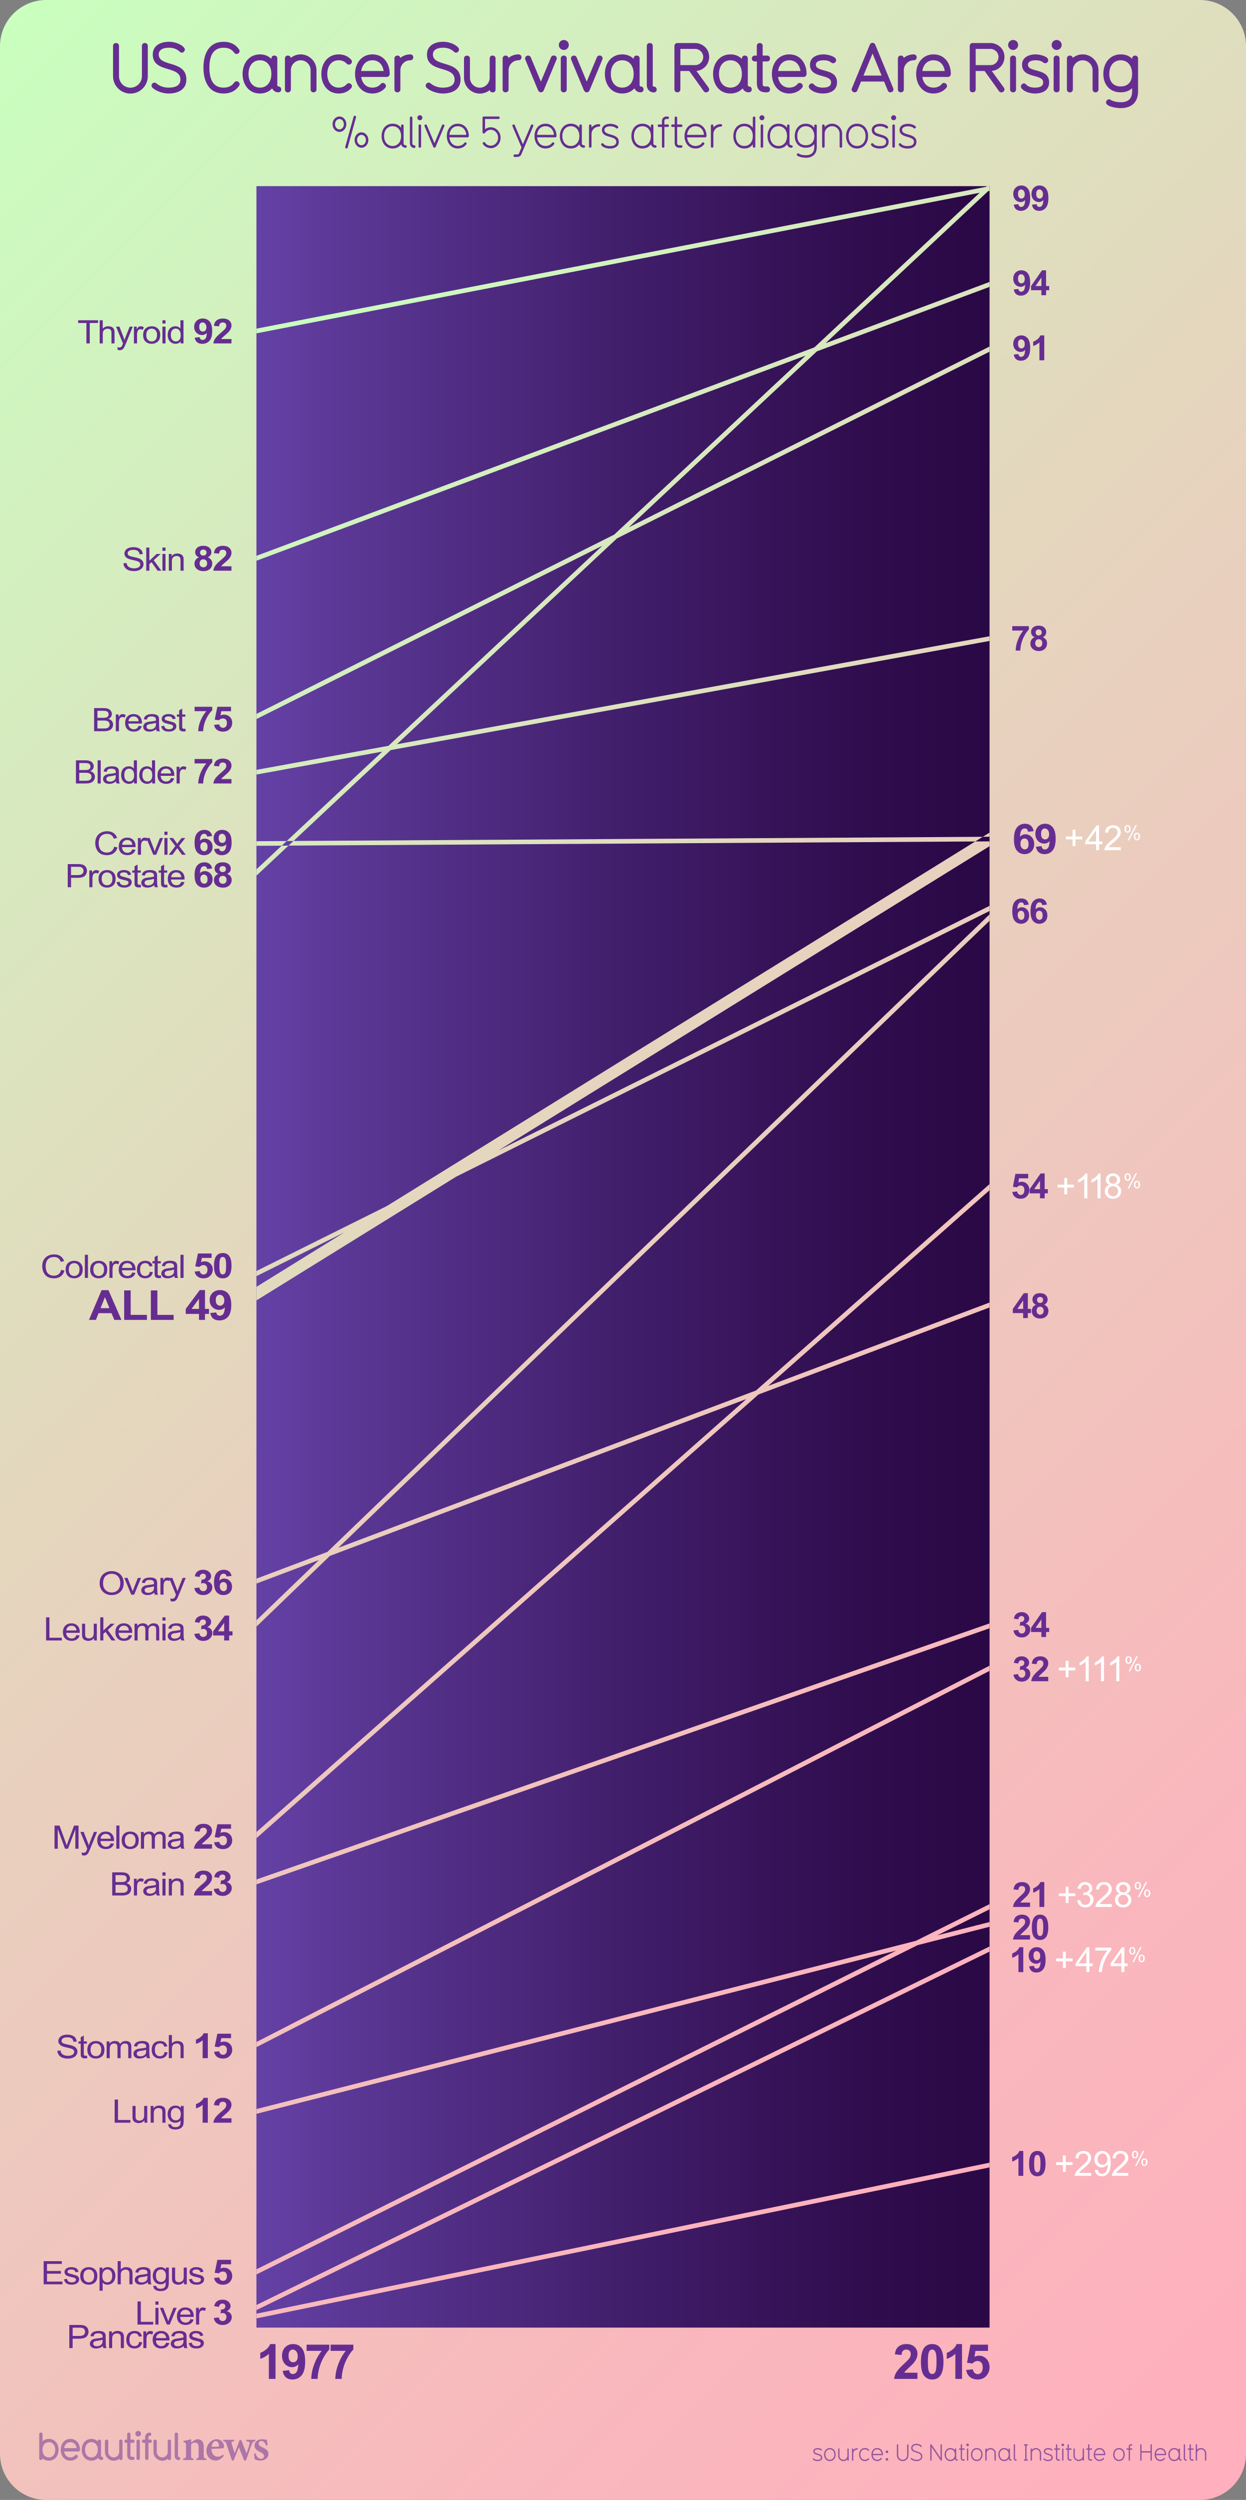 <svg xmlns="http://www.w3.org/2000/svg" xmlns:xlink="http://www.w3.org/1999/xlink" viewBox="0 0 1080 2166"><rect x="0" y="0" width="1080" height="2166" fill="#808080" stroke="none"/><style><![CDATA[.H{fill:#662d91}.I{fill:#fff}.J{enable-background:new}]]></style><linearGradient id="A" gradientUnits="userSpaceOnUse" x1="-259.784" y1="283.216" x2="1339.784" y2="1882.784"><stop offset="0" stop-color="#c9ffbf"/><stop offset=".055" stop-color="#cdf9bf"/><stop offset=".47" stop-color="#e8d1be"/><stop offset=".8" stop-color="#f9b8bd"/><stop offset="1" stop-color="#ffafbd"/></linearGradient><path d="M1040 2166H40c-22.09 0-40-17.91-40-40V40C0 17.91 17.91 0 40 0h1000c22.09 0 40 17.91 40 40v2086c0 22.09-17.91 40-40 40z" fill="url(#A)"/><linearGradient id="B" gradientUnits="userSpaceOnUse" x1="222.273" y1="1088.978" x2="857.727" y2="1088.978"><stop offset="0" stop-color="#6441a5"/><stop offset=".174" stop-color="#57348f"/><stop offset=".537" stop-color="#3f1c67"/><stop offset=".825" stop-color="#300d4e"/><stop offset="1" stop-color="#2a0845"/></linearGradient><path d="M222.273 161.283h635.453v1855.4H222.273z" fill="url(#B)"/><defs><path id="C" d="M222.273 161.283h635.453v1855.4H222.273z"/><path id="D" d="M98.953 733.566l2.885.67c-.605 2.18-1.693 3.84-3.264 4.983s-3.493 1.716-5.763 1.716c-2.35 0-4.26-.44-5.733-1.32s-2.593-2.153-3.36-3.82-1.152-3.46-1.152-5.373c0-2.087.434-3.908 1.3-5.462a8.55 8.55 0 0 1 3.703-3.541c1.6-.807 3.363-1.2 5.287-1.2 2.18 0 4.015.51 5.502 1.53s2.523 2.456 3.108 4.307l-2.84.615c-.505-1.458-1.24-2.52-2.2-3.186s-2.17-.998-3.63-.998c-1.676 0-3.076.37-4.2 1.107s-1.916 1.73-2.372 2.974a11.1 11.1 0 0 0-.684 3.849c0 1.704.27 3.192.81 4.464s1.38 2.222 2.52 2.85 2.375.943 3.703.943c1.616 0 2.984-.43 4.104-1.285s1.88-2.128 2.275-3.814z"/><path id="E" d="M114.643 735.918l2.766.314c-.437 1.485-1.244 2.64-2.424 3.46s-2.687 1.23-4.52 1.23c-2.31 0-4.142-.654-5.495-1.962s-2.03-3.143-2.03-5.503c0-2.442.684-4.34 2.052-5.687s3.143-2.023 5.324-2.023c2.112 0 3.837.66 5.175 1.982s2.008 3.18 2.008 5.578l-.015.656h-11.778c.1 1.595.6 2.816 1.473 3.664s1.982 1.27 3.3 1.27c.98 0 1.82-.237 2.513-.71s1.244-1.23 1.65-2.27zm-8.79-3.98h8.82c-.12-1.222-.456-2.138-1.01-2.748-.853-.948-1.96-1.422-3.316-1.422-1.23 0-2.263.378-3.1 1.135s-1.3 1.77-1.39 3.035z"/><path id="F" d="M119.522 740.594v-14.52h2.41v2.2c.615-1.03 1.182-1.71 1.703-2.037s1.093-.492 1.718-.492c.902 0 1.82.265 2.75.793l-.922 2.283c-.654-.355-1.31-.533-1.963-.533-.585 0-1.1.162-1.577.485s-.798.772-.996 1.347c-.297.875-.446 1.832-.446 2.87v7.602h-2.677z"/><path id="G" d="M132.864 740.594l-6.008-14.52h2.826l3.39 8.695 1.01 2.926.997-2.762 3.51-8.86h2.75l-5.98 14.52h-2.498z"/><path id="H" d="M183.836 724.378l-4.334.44c-.106-.82-.382-1.426-.83-1.816s-1.025-.586-1.737-.586c-.945 0-1.745.39-2.398 1.172s-1.065 2.407-1.235 4.878a5.42 5.42 0 0 1 4.159-1.816 6.61 6.61 0 0 1 4.804 1.963c1.333 1.31 2 2.998 2 5.068 0 2.197-.7 3.96-2.103 5.288s-3.203 1.992-5.402 1.992c-2.358 0-4.297-.843-5.816-2.526s-2.278-4.446-2.278-8.284c0-3.936.79-6.772 2.374-8.51s3.638-2.607 6.166-2.607c1.774 0 3.243.457 4.406 1.37s1.904 2.24 2.223 3.978zm-10.15 8.98c0 1.338.335 2.37 1.004 3.098s1.434 1.092 2.294 1.092c.83 0 1.52-.298 2.07-.894s.83-1.572.83-2.93c0-1.396-.297-2.42-.892-3.07a2.9 2.9 0 0 0-2.231-.974c-.86 0-1.588.31-2.183.93s-.893 1.535-.893 2.746z"/><path id="I" d="M55.475 1974.83l2.647-.383c.15.976.563 1.723 1.242 2.242s1.628.78 2.848.78c1.23 0 2.142-.23 2.736-.7s.892-1 .892-1.62c0-.556-.263-.993-.788-1.312-.367-.22-1.28-.497-2.736-.834-1.963-.456-3.324-.85-4.082-1.183s-1.334-.793-1.725-1.38-.587-1.237-.587-1.948a3.5 3.5 0 0 1 .483-1.798c.322-.552.76-1 1.316-1.374.416-.282.984-.52 1.703-.718s1.5-.294 2.313-.294c1.24 0 2.328.164 3.264.492s1.63.772 2.075 1.333.753 1.31.922 2.25l-2.618.328c-.12-.747-.463-1.33-1.034-1.75s-1.375-.63-2.416-.63c-1.23 0-2.107.187-2.632.56s-.788.812-.788 1.313a1.29 1.29 0 0 0 .327.861c.218.265.56.483 1.026.656.268.09 1.056.3 2.364.63l3.963 1.142c.75.296 1.336.727 1.762 1.292s.64 1.267.64 2.105c0 .82-.26 1.593-.78 2.317s-1.27 1.285-2.253 1.682-2.092.595-3.332.595c-2.052 0-3.616-.392-4.692-1.176s-1.762-1.946-2.06-3.486z"/><path id="J" d="M69.56 1971.903c0-2.688.813-4.68 2.44-5.975 1.358-1.075 3.014-1.613 4.967-1.613 2.17 0 3.946.654 5.324 1.962s2.067 3.115 2.067 5.42c0 1.868-.305 3.338-.915 4.41s-1.497 1.902-2.662 2.495-2.437.89-3.814.89c-2.21 0-4-.65-5.36-1.955s-2.045-3.18-2.045-5.633zm2.75 0c0 1.86.44 3.252 1.323 4.177s1.993 1.388 3.332 1.388c1.328 0 2.434-.465 3.316-1.395s1.323-2.347 1.323-4.252c0-1.796-.444-3.156-1.33-4.08s-2-1.388-3.31-1.388c-1.338 0-2.45.46-3.332 1.38s-1.323 2.31-1.323 4.17z"/><path id="K" d="M128.022 1977.372c-.99.774-1.946 1.32-2.863 1.64s-1.9.48-2.952.48c-1.735 0-3.07-.4-4-1.17s-1.398-1.775-1.398-2.987a3.72 3.72 0 0 1 .528-1.948c.352-.588.813-1.06 1.383-1.415s1.212-.624 1.926-.807c.525-.128 1.318-.25 2.38-.37 2.16-.237 3.752-.52 4.774-.848l.015-.643c0-1.003-.253-1.71-.758-2.12-.684-.556-1.7-.834-3.05-.834-1.26 0-2.188.203-2.79.608s-1.043 1.123-1.33 2.153l-2.617-.328c.238-1.03.63-1.86 1.175-2.495s1.334-1.12 2.365-1.463 2.226-.513 3.584-.513c1.348 0 2.444.146 3.287.438s1.462.658 1.86 1.1.674 1 .833 1.675c.09.42.134 1.176.134 2.27v3.28l.17 4.34a5.18 5.18 0 0 0 .677 1.743h-2.796c-.278-.51-.456-1.107-.536-1.79zm-.223-5.496c-.972.364-2.43.675-4.373.93-1.1.146-1.88.3-2.335.492s-.808.45-1.056.8-.372.74-.372 1.17c0 .656.27 1.203.8 1.64s1.33.656 2.372.656c1.03 0 1.948-.207 2.75-.622s1.393-.982 1.77-1.702c.288-.556.432-1.376.432-2.46v-.902z"/><path id="L" d="M159.508 1979.163v-2.133c-1.23 1.64-2.9 2.46-5.012 2.46-.932 0-1.802-.164-2.6-.492s-1.408-.74-1.8-1.237-.667-1.105-.825-1.825c-.11-.483-.164-1.25-.164-2.297v-8.996h2.677v8.053c0 1.285.054 2.15.164 2.598.168.647.525 1.155 1.07 1.524s1.22.554 2.022.554a4.71 4.71 0 0 0 2.261-.567c.704-.378 1.202-.894 1.495-1.545s.438-1.598.438-2.837v-7.78h2.677v14.52h-2.394z"/><path id="M" d="M163.807 1974.83l2.647-.383c.15.976.563 1.723 1.242 2.242s1.628.78 2.848.78c1.23 0 2.142-.23 2.736-.7s.892-1 .892-1.62c0-.556-.263-.993-.788-1.312-.367-.22-1.28-.497-2.736-.834-1.963-.456-3.324-.85-4.082-1.183s-1.334-.793-1.725-1.38-.587-1.237-.587-1.948a3.5 3.5 0 0 1 .483-1.798c.322-.552.76-1 1.316-1.374.417-.282.984-.52 1.703-.718s1.5-.294 2.313-.294c1.24 0 2.328.164 3.264.492s1.63.772 2.075 1.333.753 1.31.922 2.25l-2.618.328c-.12-.747-.463-1.33-1.034-1.75s-1.375-.63-2.416-.63c-1.23 0-2.107.187-2.632.56s-.788.812-.788 1.313a1.29 1.29 0 0 0 .327.861c.218.265.56.483 1.026.656.268.09 1.056.3 2.364.63l3.963 1.142c.75.296 1.336.727 1.762 1.292s.64 1.267.64 2.105c0 .82-.26 1.593-.78 2.317s-1.27 1.285-2.253 1.682-2.092.595-3.332.595c-2.052 0-3.616-.392-4.692-1.176s-1.762-1.946-2.06-3.486z"/><path id="N" d="M185.575 1973.64l4.46-.425c.127.928.504 1.662 1.13 2.205s1.35.813 2.167.813c.935 0 1.726-.35 2.374-1.047s.972-1.75.972-3.157c0-1.318-.32-2.308-.964-2.966s-1.48-.99-2.51-.99c-1.286 0-2.438.522-3.458 1.567l-3.633-.483 2.294-11.177h11.84v3.853h-8.445l-.7 3.647c1-.46 2.018-.688 3.06-.688 1.986 0 3.67.664 5.05 1.992s2.07 3.052 2.07 5.17c0 1.768-.558 3.345-1.673 4.73-1.52 1.895-3.628 2.842-6.326 2.842-2.157 0-3.915-.532-5.274-1.597s-2.172-2.495-2.438-4.292z"/><path id="O" d="M130.604 1839.154v-14.52h2.41v2.064c1.16-1.595 2.835-2.393 5.026-2.393.952 0 1.827.157 2.625.472s1.396.727 1.792 1.237.674 1.116.833 1.818c.1.456.148 1.253.148 2.393v8.928h-2.677v-8.832c0-1.003-.104-1.752-.312-2.25s-.578-.894-1.108-1.19-1.152-.444-1.866-.444c-1.14 0-2.125.333-2.952.998s-1.242 1.928-1.242 3.787v7.93h-2.677z"/><path id="P" d="M180.123 1839.154h-4.478v-15.513c-1.636 1.406-3.564 2.446-5.784 3.12v-3.735c1.168-.352 2.438-1.02 3.81-2s2.3-2.127 2.82-3.436h3.633v21.563z"/><path id="Q" d="M200.63 1835.33v3.823h-15.695c.17-1.445.68-2.814 1.53-4.11s2.528-3 5.035-5.148c2.018-1.73 3.256-2.9 3.712-3.516.616-.85.924-1.69.924-2.52 0-.918-.27-1.623-.805-2.117s-1.277-.74-2.223-.74c-.935 0-1.68.26-2.23.776s-.87 1.377-.956 2.578l-4.46-.4c.266-2.266 1.1-3.892 2.5-4.878s3.155-1.48 5.258-1.48c2.305 0 4.116.57 5.434 1.714s1.976 2.563 1.976 4.263a6.9 6.9 0 0 1-.565 2.762c-.377.874-.975 1.79-1.792 2.746-.542.635-1.52 1.548-2.932 2.74l-2.685 2.373c-.377.39-.683.77-.916 1.143h8.89z"/><path id="R" d="M185.35 2008.356l4.334-.483c.138 1.016.5 1.792 1.115 2.33s1.338.806 2.2.806a3.14 3.14 0 0 0 2.334-.967c.632-.645.948-1.514.948-2.607 0-1.035-.303-1.855-.908-2.46s-1.344-.908-2.215-.908c-.574 0-1.26.103-2.056.308l.494-3.354c1.21.03 2.135-.213 2.772-.725s.956-1.194.956-2.044c0-.723-.234-1.3-.7-1.73s-1.09-.645-1.864-.645c-.765 0-1.418.244-1.96.732s-.87 1.2-.988 2.14l-4.127-.645c.287-1.3.72-2.337 1.3-3.112s1.386-1.387 2.422-1.832 2.196-.666 3.48-.666c2.2 0 3.962.645 5.3 1.934 1.094 1.055 1.64 2.246 1.64 3.574 0 1.885-1.12 3.39-3.362 4.512 1.338.264 2.408.854 3.2 1.772s1.203 2.026 1.203 3.325c0 1.885-.75 3.49-2.247 4.82s-3.362 1.992-5.593 1.992c-2.114 0-3.867-.56-5.258-1.677s-2.2-2.58-2.422-4.388z"/><path id="S" d="M159.24 2032.64c-.99.774-1.946 1.32-2.863 1.64s-1.9.48-2.952.48c-1.735 0-3.07-.4-4-1.17s-1.398-1.775-1.398-2.987a3.72 3.72 0 0 1 .528-1.948c.352-.588.813-1.06 1.383-1.415s1.212-.624 1.926-.807c.525-.128 1.318-.25 2.38-.37 2.16-.237 3.752-.52 4.774-.848l.015-.643c0-1.003-.253-1.71-.758-2.12-.684-.556-1.7-.834-3.05-.834-1.26 0-2.188.203-2.79.608s-1.043 1.123-1.33 2.153l-2.617-.328c.238-1.03.63-1.86 1.175-2.495s1.333-1.12 2.365-1.463 2.226-.513 3.584-.513c1.348 0 2.444.146 3.287.438s1.462.658 1.86 1.1.674 1 .833 1.675c.09.42.134 1.176.134 2.27v3.28l.17 4.34a5.18 5.18 0 0 0 .677 1.743h-2.796c-.278-.51-.456-1.107-.536-1.79zm-.223-5.496c-.972.364-2.43.675-4.373.93-1.1.146-1.88.3-2.335.492s-.808.45-1.056.8-.372.74-.372 1.17c0 .656.27 1.203.8 1.64s1.33.656 2.372.656c1.03 0 1.948-.207 2.75-.622s1.393-.982 1.77-1.702c.288-.556.432-1.376.432-2.46v-.902z"/><path id="T" d="M121.96 766.492l.387 2.174a10.79 10.79 0 0 1-2.022.219c-.972 0-1.725-.142-2.26-.424s-.913-.654-1.13-1.114-.327-1.43-.327-2.905v-8.354h-1.963v-1.914h1.963v-3.596l2.662-1.477v5.072h2.69v1.914h-2.69v8.5c0 .702.047 1.153.14 1.354s.248.36.46.48.518.178.915.178c.297 0 .69-.032 1.175-.096z"/><path id="U" d="M71.054 1607.34l-.297-2.31c.585.146 1.095.22 1.532.22.595 0 1.07-.09 1.428-.273s.65-.437.877-.766c.168-.246.44-.856.818-1.832l.238-.602-5.993-14.547h2.885l3.287 8.408a35.26 35.26 0 0 1 1.145 3.363c.307-1.13.674-2.233 1.1-3.31l3.375-8.463h2.677l-6.008 14.766-1.502 3.295c-.476.812-1.02 1.406-1.636 1.784s-1.35.567-2.2.567c-.516 0-1.09-.1-1.725-.3z"/><path id="V" d="M183.788 1597.926v3.823h-15.695c.17-1.445.68-2.814 1.53-4.11s2.528-3 5.035-5.148c2.018-1.73 3.256-2.9 3.712-3.516.616-.85.924-1.69.924-2.52 0-.918-.27-1.623-.805-2.117s-1.277-.74-2.223-.74c-.935 0-1.68.26-2.23.776s-.87 1.377-.956 2.578l-4.46-.4c.266-2.266 1.1-3.892 2.5-4.878s3.155-1.48 5.258-1.48c2.305 0 4.116.57 5.434 1.714s1.976 2.563 1.976 4.263a6.9 6.9 0 0 1-.565 2.762c-.377.874-.975 1.79-1.792 2.746-.542.635-1.52 1.548-2.932 2.74l-2.685 2.373c-.377.39-.683.77-.917 1.143h8.89z"/><path id="W" d="M86.907 1421.334v-20.043h2.677v11.43l6.335-5.906h3.465l-6.038 5.387 6.647 9.133h-3.3l-5.22-7.424-1.89 1.668v5.756h-2.677z"/><path id="X" d="M140.79 1625.08v-2.83h2.677v2.83h-2.677zm0 17.213v-14.52h2.677v14.52h-2.677z"/><path id="Y" d="M200.63 490.643v3.823h-15.695c.17-1.445.68-2.815 1.53-4.11s2.528-3 5.035-5.15c2.018-1.73 3.256-2.9 3.712-3.516.616-.85.924-1.69.924-2.52 0-.918-.27-1.624-.805-2.117s-1.277-.74-2.223-.74c-.935 0-1.68.26-2.23.776s-.87 1.377-.956 2.578l-4.46-.4c.266-2.266 1.1-3.892 2.5-4.878s3.155-1.48 5.258-1.48c2.305 0 4.116.57 5.434 1.714s1.976 2.563 1.976 4.263a6.9 6.9 0 0 1-.565 2.761c-.377.874-.975 1.8-1.792 2.747-.542.635-1.52 1.548-2.932 2.74l-2.685 2.373c-.377.39-.683.77-.916 1.143h8.89z"/><path id="Z" d="M878.703 250.8l4.063-.44c.1.81.358 1.41.777 1.802s.97.586 1.658.586c.867 0 1.604-.39 2.212-1.172s.995-2.402 1.165-4.863a5.05 5.05 0 0 1-3.96 1.802c-1.723 0-3.2-.652-4.46-1.956s-1.875-3-1.875-5.1c0-2.178.66-3.933 1.98-5.266s3-2 5.043-2c2.222 0 4.044.842 5.47 2.527s2.137 4.456 2.137 8.313c0 3.926-.742 6.758-2.227 8.496s-3.416 2.607-5.797 2.607c-1.714 0-3.1-.447-4.154-1.34s-1.732-2.23-2.03-4.006zm9.502-8.994c0-1.328-.31-2.358-.934-3.09s-1.342-1.1-2.16-1.1c-.776 0-1.422.3-1.935.9s-.77 1.584-.77 2.952c0 1.387.278 2.405.837 3.054s1.255.974 2.092.974c.807 0 1.486-.312 2.04-.937s.83-1.543.83-2.754z"/><path id="a" d="M902.64 255.766v-4.32h-8.965v-3.604l9.503-13.638h3.526v13.623h2.72v3.618h-2.72v4.32h-4.064zm0-7.94v-7.34l-5.035 7.34h5.035z"/><path id="b" d="M168.667 661.453v-3.823h15.313v2.988c-1.264 1.143-2.55 2.783-3.856 4.922s-2.303 4.412-2.988 6.818-1.022 4.56-1.012 6.453h-4.318c.074-2.97.74-5.996 2-9.082s2.94-5.845 5.043-8.276h-10.182z"/><path id="c" d="M929.7 733.122v-5.89h-5.845v-2.46h5.845v-5.845h2.5v5.845h5.845v2.46h-5.845v5.89h-2.5z"/><path id="d" d="M949.992 736.594v-5.142h-9.316v-2.417l9.8-13.916h2.153v13.916h2.9v2.417h-2.9v5.142h-2.637zm0-7.56v-9.683l-6.724 9.683h6.724z"/><path id="e" d="M971.482 734.06v2.534h-14.194c-.02-.635.083-1.245.308-1.83.36-.967.94-1.92 1.735-2.856s1.946-2.02 3.45-3.252c2.334-1.914 3.91-3.43 4.73-4.55s1.23-2.175 1.23-3.17c0-1.045-.374-1.927-1.12-2.645s-1.72-1.076-2.922-1.076c-1.27 0-2.285.38-3.047 1.143s-1.147 1.816-1.157 3.164l-2.7-.278c.186-2.02.884-3.562 2.095-4.622s2.837-1.59 4.878-1.59c2.06 0 3.69.57 4.893 1.714s1.802 2.56 1.802 4.248c0 .86-.176 1.704-.527 2.534s-.936 1.704-1.75 2.622-2.17 2.178-4.064 3.78l-3.047 2.702c-.45.474-.82.95-1.113 1.43h10.532z"/><path id="f" d="M974.68 718.1c0-.894.225-1.654.675-2.28s1.102-.94 1.955-.94c.786 0 1.437.28 1.952.84s.772 1.386.772 2.473c0 1.06-.26 1.875-.78 2.446a2.5 2.5 0 0 1-1.926.858 2.43 2.43 0 0 1-1.892-.845c-.504-.564-.756-1.415-.756-2.554zm2.673-2.16c-.382 0-.7.165-.952.496s-.38.937-.38 1.818c0 .803.128 1.368.384 1.695s.572.49.948.49c.387 0 .707-.165.96-.495s.38-.934.38-1.81c0-.81-.128-1.377-.384-1.704s-.575-.49-.957-.49zm.01 12.136l6.85-13.194h1.247l-6.823 13.194h-1.272zm5.414-3.4c0-.9.225-1.66.675-2.284s1.104-.935 1.964-.935c.786 0 1.437.28 1.952.84s.772 1.385.772 2.473c0 1.06-.26 1.874-.78 2.446a2.51 2.51 0 0 1-1.935.858c-.757 0-1.388-.283-1.892-.85s-.756-1.416-.756-2.55zm2.682-2.16c-.387 0-.707.165-.96.495s-.38.937-.38 1.82c0 .797.128 1.36.385 1.7s.572.496.947.496c.394 0 .716-.165.97-.496s.38-.934.38-1.81c0-.808-.128-1.376-.384-1.703s-.575-.49-.957-.49z"/><path id="g" d="M891.637 783.79l-4.063.44c-.1-.82-.358-1.426-.777-1.816s-.96-.586-1.628-.586c-.887 0-1.637.39-2.25 1.172s-1 2.407-1.158 4.878c1.046-1.21 2.346-1.816 3.9-1.816 1.754 0 3.255.654 4.505 1.963s1.876 2.998 1.876 5.068c0 2.197-.658 3.96-1.973 5.288s-3.003 1.992-5.065 1.992c-2.21 0-4.03-.842-5.453-2.526s-2.137-4.446-2.137-8.284c0-3.936.742-6.772 2.227-8.51s3.41-2.607 5.782-2.607c1.663 0 3.04.457 4.13 1.37s1.785 2.238 2.084 3.977zm-9.518 8.98c0 1.338.314 2.37.94 3.1s1.345 1.09 2.15 1.09c.777 0 1.425-.298 1.942-.894s.777-1.572.777-2.93c0-1.396-.28-2.42-.837-3.068s-1.255-.975-2.092-.975c-.807 0-1.49.31-2.047.93s-.837 1.535-.837 2.746z"/><path id="h" d="M942.476 1038.255h-2.637v-16.802c-.635.605-1.468 1.21-2.498 1.816s-1.955 1.06-2.775 1.362v-2.55c1.475-.693 2.764-1.533 3.867-2.52s1.885-1.943 2.344-2.87h1.7v21.563z"/><path id="i" d="M956.934 1456.648h-2.637v-16.8c-.635.605-1.467 1.21-2.497 1.816s-1.956 1.06-2.776 1.36v-2.55c1.475-.693 2.764-1.533 3.867-2.52s1.885-1.943 2.344-2.87h1.7v21.562z"/><path id="j" d="M983.568 1633.728c0-.894.226-1.653.675-2.28s1.102-.94 1.956-.94c.785 0 1.436.28 1.95.842s.773 1.385.773 2.473c0 1.06-.26 1.874-.782 2.446s-1.162.858-1.926.858a2.43 2.43 0 0 1-1.892-.846c-.504-.563-.756-1.415-.756-2.554zm2.674-2.16c-.382 0-.7.165-.952.495s-.38.937-.38 1.82c0 .803.13 1.367.385 1.695s.572.5.948.5c.387 0 .707-.165.96-.495s.38-.934.38-1.81c0-.808-.13-1.376-.385-1.703s-.575-.49-.956-.49zm.008 12.135l6.85-13.194h1.247l-6.824 13.194h-1.272zm5.415-3.398c0-.9.225-1.66.675-2.284s1.104-.936 1.964-.936c.785 0 1.436.28 1.95.84s.773 1.386.773 2.473c0 1.06-.26 1.875-.782 2.447s-1.165.857-1.934.857c-.758 0-1.388-.283-1.892-.85s-.756-1.416-.756-2.55zm2.682-2.16c-.388 0-.708.166-.96.496s-.38.937-.38 1.818c0 .798.128 1.36.384 1.69s.572.495.948.495c.393 0 .716-.165.97-.495s.38-.934.38-1.81c0-.81-.13-1.376-.385-1.704s-.575-.49-.956-.49z"/><path id="k" d="M238.803 2061.126h-5.763v-21.718c-2.105 1.97-4.587 3.425-7.444 4.368v-5.23c1.504-.492 3.138-1.425 4.9-2.8s2.974-2.977 3.63-4.81h4.676v30.187z"/><path id="l" d="M265.734 2036.824v-5.353h19.708v4.184c-1.627 1.6-3.28 3.896-4.963 6.89s-2.963 6.177-3.845 9.547-1.316 6.38-1.302 9.033h-5.558c.096-4.156.954-8.395 2.574-12.715s3.784-8.183 6.49-11.587h-13.104z"/><path id="m" d="M104.758 2131.433c-.633 0-1.267-.367-1.4-1.1-1.334 1.034-2.97 1.668-4.804 1.668-4.136 0-7.604-3.436-7.604-7.605v-9.24a1.37 1.37 0 0 1 1.4-1.435c.768 0 1.468.5 1.468 1.4v9.272c0 2.602 2.168 4.77 4.736 4.77 2.603 0 4.77-2.17 4.77-4.77v-9.24c0-1.034.667-1.468 1.4-1.468.768 0 1.435.5 1.435 1.435v14.9c0 .934-.667 1.4-1.4 1.4z"/><path id="n" d="M719.307 2132.318c-3.22 0-5.02-2.64-5.02-5.662 0-3 1.8-5.64 5.02-5.64s5.02 2.64 5.02 5.64c0 3.02-1.8 5.662-5.02 5.662zm0-10.162c-2.36 0-3.88 1.9-3.88 4.5s1.52 4.52 3.88 4.52c2.38 0 3.88-1.92 3.88-4.52s-1.5-4.5-3.88-4.5z"/><path id="o" d="M764.81 2127.236h-8.303c.18 2.28 1.66 3.94 3.842 3.94 1.08 0 2.36-.48 2.94-1.38.14-.22.3-.28.48-.28.3 0 .62.24.62.54 0 .18 0 .22-.38.658-.92 1.082-2.262 1.602-3.66 1.602-3.22 0-5.02-2.64-5.02-5.662 0-3 1.8-5.64 5.02-5.64s5.02 2.66 5.02 5.64c0 .3-.28.58-.56.58zm-4.46-5.08c-2.402 0-3.662 1.84-3.842 3.94h7.7c-.18-2.28-1.66-3.94-3.86-3.94z"/><path id="p" d="M829.668 2131.98h-.02c-.66 0-1.6-.36-1.98-1.56-.84 1.18-2.14 1.9-3.88 1.9-3.262 0-5.02-2.682-5.02-5.662 0-3.02 1.8-5.64 5.02-5.64 1.74 0 3.04.72 3.88 1.88v-.98c0-.32.262-.56.582-.56.28 0 .56.2.56.56v8.063c0 1.28 1.44.48 1.44 1.44a.55.55 0 0 1-.58.561zm-5.88-9.822c-2.36 0-3.88 1.9-3.88 4.5s1.52 4.52 3.88 4.52c2.38 0 3.88-1.92 3.88-4.52s-1.5-4.5-3.88-4.5z"/><path id="q" d="M835.725 2131.98h-.62c-1.582 0-2.36-.78-2.36-2.342v-7.14h-1.02c-.36 0-.56-.3-.56-.58 0-.26.2-.56.56-.56h1.02v-3.06c0-.36.3-.56.58-.56s.56.2.56.56v3.06h1.84c.36 0 .56.3.56.56 0 .28-.2.58-.56.58h-1.84v7.14c0 .98.28 1.2 1.22 1.2h.62c.36 0 .56.3.56.58 0 .26-.2.56-.56.56z"/><path id="r" d="M838.684 2119.436c-.64 0-1.14-.5-1.14-1.14s.5-1.14 1.14-1.14 1.14.5 1.14 1.14-.5 1.14-1.14 1.14zm0 12.543c-.28 0-.58-.18-.58-.56v-9.502c0-.36.28-.56.58-.56.26 0 .56.18.56.56v9.502c0 .36-.26.56-.56.56z"/><path id="s" d="M862.605 2131.98c-.28 0-.58-.2-.58-.56v-5.842c0-1.9-1.52-3.42-3.42-3.42a3.42 3.42 0 0 0-3.42 3.42v5.842c0 .36-.3.56-.56.56-.28 0-.58-.2-.58-.56v-9.502c0-.36.3-.56.58-.56.26 0 .56.2.56.56v.64c.898-.98 2.08-1.54 3.42-1.54a4.6 4.6 0 0 1 4.561 4.561v5.842c0 .36-.3.56-.56.56z"/><path id="t" d="M880.644 2132.098c-1.08 0-1.98-1-1.98-2.12v-11.684c0-.36.3-.56.58-.56.26 0 .56.2.56.56v11.684c0 1.28 1.42.54 1.42 1.44 0 .34-.24.68-.58.68z"/><path id="u" d="M928.266 2131.98h-.62c-1.58 0-2.36-.78-2.36-2.342v-7.14h-1.02c-.36 0-.56-.3-.56-.58 0-.26.2-.56.56-.56h1.02v-3.06c0-.36.3-.56.58-.56s.56.2.56.56v3.06h1.842c.36 0 .56.3.56.56 0 .28-.2.58-.56.58h-1.842v7.14c0 .98.28 1.2 1.22 1.2h.62c.36 0 .56.3.56.58 0 .26-.2.56-.56.56z"/><path id="v" d="M146.107 81.02c-4.38 0-10.5-1.8-13.92-4.98-.66-.6-.84-1.26-.84-1.86a2.6 2.6 0 0 1 2.58-2.58c.9 0 1.2.3 2.28 1.14 2.94 2.22 6.42 3.18 9.9 3.18 7.14 0 10.26-2.58 10.26-7.02 0-12.48-23.94-5.4-23.94-21.72 0-7.32 6.18-10.98 14.1-10.98 4.14 0 10.08 1.62 13.02 5.1.48.54.66 1.08.66 1.62 0 1.44-1.32 2.7-2.58 2.7-.9 0-1.38-.42-2.4-1.32-2.4-2.04-5.46-2.94-8.7-2.94-6.48 0-8.94 2.58-8.94 5.82 0 11.22 23.94 4.56 23.94 21.72 0 8.94-7.5 12.12-15.42 12.12z"/><path id="w" d="M241.205 80c-3.3 0-4.8-2.34-5.34-3.42-2.4 2.64-5.88 4.44-10.56 4.44-9.78 0-15.06-8.04-15.06-16.98s5.4-16.92 15.06-16.92c4.2 0 7.56 1.5 9.9 3.96v-.24c0-.66.24-2.7 2.52-2.7 1.26 0 2.64.66 2.64 2.52v23.16c0 .78.54 1.08.84 1.08 1.68 0 2.58 1.2 2.58 2.58 0 1.26-.9 2.52-2.58 2.52zm-15.9-27.78c-6 0-9.9 4.68-9.9 11.82 0 7.2 3.9 11.88 9.9 11.88 6.06 0 9.9-4.68 9.9-11.88 0-7.14-3.84-11.82-9.9-11.82z"/><path id="x" d="M271.745 80c-1.32 0-2.52-.9-2.52-2.52V60.8c0-4.68-3.9-8.58-8.58-8.58-4.62 0-8.52 3.9-8.52 8.58v16.62c0 1.68-1.26 2.64-2.64 2.64-1.26 0-2.52-.9-2.52-2.58v-26.82c0-1.74 1.26-2.52 2.52-2.52 1.2 0 2.28.66 2.58 1.98 2.34-1.86 5.28-3 8.58-3 7.44 0 13.68 6.18 13.68 13.68v16.62c0 1.68-1.2 2.58-2.58 2.58z"/><path id="y" d="M335.283 66.68h-22.2c.84 5.64 4.44 9.24 9.72 9.24 2.7 0 5.4-.96 7.14-3.12.54-.6 1.14-.96 1.86-.96 1.32 0 2.7 1.2 2.7 2.64 0 .72-.18 1.26-1.44 2.52-2.7 2.64-6.42 4.02-10.26 4.02-9.66 0-15.06-7.98-15.06-16.98 0-8.94 5.4-16.92 15.06-16.92 9.78 0 15 7.98 15 16.92 0 1.32-.96 2.64-2.52 2.64zm-12.48-14.46c-5.64 0-8.94 4.14-9.72 9.3h19.44c-.84-5.76-4.44-9.3-9.72-9.3z"/><path id="z" d="M355.563 52.222c-4.62 0-8.52 3.9-8.52 8.58v16.62c0 1.68-1.26 2.58-2.64 2.58-1.26 0-2.52-.9-2.52-2.52v-26.76c0-1.68 1.38-2.58 2.52-2.58 1.2 0 2.34.66 2.58 2.04a13.88 13.88 0 0 1 8.58-3.06c1.74 0 2.64 1.2 2.64 2.58 0 1.32-.9 2.52-2.64 2.52z"/><path id="AA" d="M482.34 51.682l-10.92 26.28c-.54 1.38-1.44 2.04-2.58 2.04-1.02 0-1.98-.66-2.58-2.04l-10.92-26.28c-.12-.42-.18-.72-.18-1.08 0-1.44 1.32-2.46 2.64-2.46.9 0 1.8.48 2.28 1.56l8.76 21 8.76-21c.42-1.14 1.5-1.62 2.34-1.62 1.38 0 2.64.96 2.64 2.46 0 .3-.06.72-.24 1.14z"/><path id="AB" d="M488.702 43.282a4.3 4.3 0 1 1 0-8.64 4.3 4.3 0 1 1 0 8.64zm0 36.72c-1.32 0-2.64-.9-2.64-2.52v-26.76c0-1.68 1.32-2.58 2.64-2.58 1.26 0 2.52.9 2.52 2.58v26.76c0 1.68-1.26 2.52-2.52 2.52z"/><path id="AC" d="M611.937 80.06c-.66 0-1.44-.36-1.98-1.08l-12.48-17.46h-7.74v15.9c0 1.68-1.26 2.58-2.64 2.58-1.26 0-2.52-.9-2.52-2.52V39.862c0-1.08.72-2.58 2.52-2.58h15.54c5.28 0 12.06 4.14 12.06 12.06 0 6.3-4.74 11.58-11.04 12.12l10.5 14.46c.42.54.54 1.02.54 1.56 0 1.44-1.38 2.58-2.76 2.58zm-9.36-37.68h-12.84v14.04h12.78c3.9 0 7.02-3.18 7.02-7.08 0-4.08-3.48-6.96-6.96-6.96z"/><path id="AD" d="M713.217 81.02c-3.3 0-8.82-1.02-11.64-4.5-.36-.54-.54-1.08-.54-1.56 0-1.5 1.44-2.7 2.7-2.7.72 0 1.26.36 1.86 1.02 1.86 2.04 4.92 2.64 7.62 2.64 5.4 0 7.14-1.86 7.14-4.56 0-7.68-18.3-2.94-18.3-15.3 0-6.54 6.12-8.94 11.82-8.94 3.24 0 10.86 1.62 10.86 4.98 0 1.32-1.08 2.7-2.52 2.7-.54 0-1.38-.3-1.98-.78-1.62-1.38-3.96-1.8-6.36-1.8-4.98 0-6.72 1.86-6.72 3.84 0 7.14 18.36 2.52 18.36 15.3 0 7.08-5.94 9.66-12.3 9.66z"/><path id="AE" d="M351.466 128h-.038c-1.254 0-3.04-.684-3.762-2.964-1.596 2.242-4.065 3.61-7.37 3.61-6.193 0-9.536-5.09-9.536-10.752 0-5.737 3.42-10.715 9.536-10.715 3.306 0 5.775 1.368 7.37 3.572v-1.862c0-.607.494-1.063 1.102-1.063.532 0 1.064.38 1.064 1.063V124.2c0 2.432 2.735.912 2.735 2.736a1.04 1.04 0 0 1-1.102 1.063zm-11.17-18.655c-4.483 0-7.37 3.61-7.37 8.55s2.888 8.587 7.37 8.587c4.52 0 7.37-3.647 7.37-8.587s-2.85-8.55-7.37-8.55z"/><path id="AF" d="M363.932 104.178a2.14 2.14 0 1 1 0-4.332 2.14 2.14 0 0 1 0 4.332zm0 23.822c-.532 0-1.103-.342-1.103-1.063V108.89c0-.684.532-1.063 1.103-1.063.494 0 1.063.342 1.063 1.063v18.048c0 .684-.494 1.063-1.063 1.063z"/><path id="AG" d="M405.3 118.996h-15.768c.342 4.332 3.153 7.485 7.295 7.485 2.052 0 4.483-.912 5.585-2.622.267-.418.57-.53.912-.53.57 0 1.178.455 1.178 1.025 0 .342 0 .418-.722 1.254-1.748 2.052-4.293 3.04-6.953 3.04-6.117 0-9.536-5.015-9.536-10.752 0-5.7 3.42-10.715 9.536-10.715s9.537 5.054 9.537 10.715c0 .57-.532 1.102-1.064 1.102zm-8.473-9.65c-4.56 0-6.953 3.495-7.295 7.485h14.628c-.342-4.332-3.153-7.485-7.333-7.485z"/><path id="AH" d="M519.192 109.687c-3.57 0-6.497 2.888-6.497 6.497v10.753c0 .684-.57 1.063-1.063 1.063-.532 0-1.103-.38-1.103-1.063V108.89c0-.684.57-1.063 1.103-1.063.494 0 1.063.38 1.063 1.063v1.558c1.7-1.86 3.95-2.925 6.497-2.925.684 0 1.102.57 1.102 1.063 0 .532-.418 1.102-1.102 1.102z"/><path id="AI" d="M528.654 128.722c-2.28 0-6.117-.798-7.447-3-.15-.23-.15-.418-.15-.57 0-.607.53-1.14 1.102-1.14.228 0 .607.19.836.532 1.367 1.67 3.8 2.014 5.66 2.014 3.686 0 5.547-1.216 5.547-3.686 0-5.737-12.462-2.698-12.462-10.297 0-3.837 3.837-5.32 7.295-5.32 1.976 0 5.016.685 6.535 2.204.228.228.342.494.342.722 0 .57-.57 1.14-1.178 1.14-.23 0-.494-.076-.722-.304-1.18-1.14-3.306-1.596-4.978-1.596-3.344 0-5.13 1.292-5.13 3.153 0 5.32 12.462 2.508 12.462 10.297 0 4.33-3.8 5.85-7.713 5.85z"/></defs><clipPath id="AJ"><use xlink:href="#C"/></clipPath><linearGradient id="AK" gradientUnits="userSpaceOnUse" x1="-19.47" y1="522.927" x2="1098.458" y2="1640.856"><stop offset="0" stop-color="#c9ffbf"/><stop offset=".055" stop-color="#cdf9bf"/><stop offset=".47" stop-color="#e8d1be"/><stop offset=".8" stop-color="#f9b8bd"/><stop offset="1" stop-color="#ffafbd"/></linearGradient><path d="M218.574 732.857l-.024-4 643.94-3.9.023 4-643.94 3.9zm321.658-3.953zm322.664 922.76l-1.783-3.58L218.62 1968l1.783 3.58 642.494-319.906zM540.232 1810.09zm322.65-121.7l-1.756-3.594-644.894 315.228 1.757 3.594 644.893-315.228zm-322.65 155.487zM862.5 1668.184l-.988-3.875-645.093 164.518.988 3.875L862.5 1668.184zm-322.267 80.123zm322.176 128.6l-.807-3.918-644.894 132.788.807 3.918 644.894-132.788zm-322.176 69.296zm324.7-1788.476l-2.732-2.922-644.994 603.14 2.732 2.922 644.994-603.14zm-324.7 300.882zM862.48 1027.04l-2.648-2.998-646.24 570.95 2.648 2.998 646.24-570.95zm-322.247 282.035zm323.362-178.485l-1.4-3.744-645.977 243.192 1.41 3.744 645.978-243.192zm-323.362 119.6zm323.16-463.72l-1.783-3.58-645.6 321.448 1.783 3.58 645.6-321.448zM540.232 945.14zm321.47 500.494l-1.826-3.56-643.876 330.37 1.826 3.56 643.876-330.37zm-321.47 162.697zM863.89 791.84l-2.773-2.883-645.6 621.338 2.773 2.883 645.6-621.338zm-323.656 308.722zm322.9 308.338l-1.318-3.776-645.56 225.396 1.318 3.777L863.13 1408.9zm-322.9 110.62zM864.255 246.103l-1.398-3.747-646.645 241.48 1.4 3.747 646.644-241.48zM540.232 364.97zm325.525-201.19l-.764-3.927L217.86 285.597l.763 3.927L865.757 163.78zm-325.525 61.214zM867.696 726.97l-5.266-8.502-648.152 401.437 5.266 8.502L867.696 726.97zM540.232 923.904zM864.5 554.096l-.717-3.936-645.58 117.602.717 3.936L864.5 554.096zm-324.268 57.037zm324.22-309.81l-1.79-3.576-646.645 323.937 1.792 3.576L864.45 301.323zm-324.22 160.18z" clip-path="url(#AJ)" fill="url(#AK)"/><g class="H"><use xlink:href="#D"/><use xlink:href="#E"/><use xlink:href="#F"/><use xlink:href="#G"/><path d="M142.5 723.38v-2.83h2.677v2.83H142.5zm0 17.213v-14.52h2.677v14.52H142.5zm3.75.001l5.77-7.547-5.34-6.973h3.346l2.424 3.404 1.1 1.627 1.205-1.6 2.662-3.432h3.197l-5.458 6.836 5.874 7.684h-3.287l-3.242-4.512-.862-1.217-4.15 5.73h-3.242z"/><use xlink:href="#H"/><path d="M185.606 735.628l4.334-.44c.106.8.382 1.4.83 1.802s1.036.586 1.77.586c.924 0 1.7-.4 2.358-1.172s1.062-2.402 1.243-4.863c-1.126 1.2-2.534 1.802-4.223 1.802-1.838 0-3.423-.65-4.756-1.956s-2-3-2-5.1c0-2.178.704-3.934 2.1-5.266s3.2-2 5.377-2c2.37 0 4.313.842 5.832 2.527s2.278 4.455 2.278 8.313c0 3.926-.792 6.758-2.374 8.496s-3.644 2.607-6.182 2.607c-1.827 0-3.304-.447-4.43-1.34s-1.85-2.23-2.167-4.007zm10.134-8.994c0-1.328-.332-2.358-.996-3.1s-1.432-1.1-2.303-1.1c-.83 0-1.517.3-2.063.9s-.82 1.584-.82 2.95c0 1.387.297 2.405.892 3.055s1.338.974 2.23.974a2.87 2.87 0 0 0 2.175-.937c.6-.625.884-1.543.884-2.754zm-157.9 1252.53v-20.043h15.764v2.365H40.736v6.14h12.06v2.352h-12.06v6.822H54.12v2.365H37.85z"/><use xlink:href="#I"/><use xlink:href="#J"/><path d="M86.276 1984.728v-20.084h2.44v1.887c.575-.738 1.224-1.292 1.948-1.66s1.6-.554 2.632-.554c1.35 0 2.538.32 3.57.957s1.8 1.538 2.335 2.7.788 2.436.788 3.82c0 1.485-.3 2.823-.87 4.013s-1.423 2.1-2.528 2.734a6.91 6.91 0 0 1-3.488.95c-.892 0-1.693-.173-2.4-.52s-1.3-.784-1.748-1.312v7.068h-2.677zm2.424-12.742c0 1.868.412 3.25 1.234 4.143s1.82 1.34 3 1.34c1.2 0 2.2-.463 3.056-1.388s1.27-2.358 1.27-4.3c0-1.85-.414-3.235-1.242-4.156s-1.817-1.38-2.967-1.38c-1.14 0-2.15.5-3.026 1.47s-1.316 2.404-1.316 4.272zm13.297 7.177v-20.043h2.677v7.2c1.25-1.33 2.826-1.996 4.73-1.996 1.17 0 2.186.212 3.05.636s1.48 1 1.852 1.757.558 1.832.558 3.254v9.2h-2.677v-9.2c0-1.23-.3-2.126-.87-2.687s-1.4-.84-2.46-.84c-.793 0-1.54.2-2.238.567s-1.197.9-1.495 1.538-.446 1.54-.446 2.68v7.943H102z"/><use xlink:href="#K"/><path d="M132.946 1980.366l2.603.355c.11.738.41 1.276.907 1.613.665.456 1.57.684 2.722.684 1.24 0 2.196-.228 2.87-.684s1.13-1.094 1.368-1.914c.14-.5.203-1.554.193-3.158-1.17 1.267-2.627 1.9-4.372 1.9-2.17 0-3.852-.72-5.04-2.16s-1.785-3.167-1.785-5.182c0-1.386.272-2.664.818-3.835s1.336-2.076 2.372-2.714 2.253-.957 3.65-.957c1.864 0 3.4.692 4.6 2.078v-1.75h2.47v12.55c0 2.26-.25 3.862-.75 4.806s-1.294 1.688-2.38 2.235-2.422.82-4.008.82c-1.884 0-3.406-.4-4.566-1.17s-1.72-1.953-1.68-3.52zm2.216-8.723c0 1.905.41 3.295 1.234 4.17s1.854 1.313 3.093 1.313c1.23 0 2.26-.436 3.093-1.306s1.25-2.235 1.25-4.095c0-1.777-.43-3.117-1.286-4.02s-1.892-1.354-3.1-1.354c-1.19 0-2.2.444-3.034 1.333s-1.25 2.208-1.25 3.958z"/><use xlink:href="#L"/><use xlink:href="#M"/><use xlink:href="#N"/><path d="M99.387 1839.154v-20.043h2.885v17.678h10.737v2.365H99.387z"/><use xlink:href="#L" x="-34.274" y="-140.009"/><use xlink:href="#O"/><path d="M145.833 1840.357l2.603.355c.11.738.41 1.276.907 1.613.665.456 1.57.684 2.722.684 1.24 0 2.196-.228 2.87-.684s1.13-1.094 1.368-1.914c.14-.5.203-1.554.193-3.158-1.17 1.267-2.627 1.9-4.372 1.9-2.17 0-3.852-.72-5.042-2.16s-1.785-3.167-1.785-5.182c0-1.386.272-2.664.818-3.835s1.336-2.076 2.372-2.714 2.253-.957 3.65-.957c1.864 0 3.4.692 4.6 2.078v-1.75h2.47v12.55c0 2.26-.25 3.862-.75 4.806s-1.294 1.688-2.38 2.235-2.422.82-4.008.82c-1.884 0-3.406-.4-4.566-1.17s-1.72-1.953-1.68-3.52zm2.216-8.723c0 1.905.41 3.295 1.234 4.17s1.854 1.313 3.093 1.313c1.23 0 2.26-.436 3.093-1.306s1.25-2.235 1.25-4.095c0-1.777-.43-3.117-1.286-4.02s-1.892-1.354-3.1-1.354c-1.19 0-2.2.444-3.034 1.333s-1.25 2.208-1.25 3.958z"/><use xlink:href="#P"/><use xlink:href="#Q"/><path d="M119.188 2014.055v-20.043h2.885v17.678H132.8v2.365h-13.622zm15.512-17.213v-2.83h2.677v2.83H134.7zm0 17.213v-14.52h2.677v14.52H134.7z"/><use xlink:href="#G" x="11.756" y="1273.461"/><use xlink:href="#E" x="50.413" y="1273.462"/><use xlink:href="#F" x="50.412" y="1273.461"/><use xlink:href="#R"/><path d="M60.084 2034.43v-20.043h8.224c1.447 0 2.553.063 3.316.2 1.07.164 1.968.477 2.692.937s1.306 1.105 1.747 1.935.662 1.74.662 2.734c0 1.704-.6 3.146-1.77 4.327s-3.312 1.77-6.395 1.77h-5.6v8.148h-2.885zm2.885-10.514h5.636c1.864 0 3.188-.32 3.97-.957s1.175-1.536 1.175-2.693c0-.84-.23-1.557-.7-2.153a3.25 3.25 0 0 0-1.822-1.183c-.486-.118-1.383-.178-2.692-.178H62.97v7.164zm26.175 8.724c-1 .774-1.946 1.32-2.863 1.64s-1.9.48-2.952.48c-1.735 0-3.07-.4-4-1.17a3.71 3.71 0 0 1-1.398-2.987 3.72 3.72 0 0 1 .528-1.948c.352-.588.813-1.06 1.383-1.415a6.82 6.82 0 0 1 1.926-.807c.525-.128 1.318-.25 2.38-.37 2.16-.237 3.752-.52 4.774-.848l.015-.643c0-1.003-.253-1.7-.758-2.12-.684-.556-1.7-.834-3.05-.834-1.26 0-2.188.203-2.8.608s-1.043 1.123-1.33 2.153l-2.617-.328c.238-1.03.63-1.86 1.175-2.495s1.333-1.12 2.365-1.463 2.226-.513 3.584-.513c1.348 0 2.444.146 3.287.438s1.462.658 1.86 1.1.674 1 .833 1.675c.1.42.134 1.176.134 2.27v3.28l.17 4.34a5.18 5.18 0 0 0 .677 1.743H89.68c-.278-.5-.456-1.107-.536-1.8zm-.223-5.496c-.972.364-2.43.675-4.373.93-1.1.146-1.88.3-2.335.492s-.808.45-1.056.8-.372.74-.372 1.17c0 .656.27 1.203.8 1.64s1.33.656 2.372.656c1.03 0 1.948-.207 2.75-.622s1.393-.982 1.77-1.702c.288-.556.432-1.376.432-2.46v-.902zm5.64 7.286v-14.52h2.4v2.064c1.16-1.595 2.835-2.393 5.026-2.393.952 0 1.827.157 2.625.472s1.396.727 1.792 1.237.674 1.116.833 1.818c.1.456.148 1.253.148 2.393v8.928h-2.677v-8.832c0-1.003-.104-1.752-.312-2.25s-.578-.894-1.108-1.2-1.152-.444-1.866-.444c-1.14 0-2.125.333-2.952.998s-1.242 1.928-1.242 3.787v7.93H94.56zm26.025-5.318l2.632.314c-.288 1.668-1.023 2.974-2.2 3.917s-2.64 1.415-4.365 1.415c-2.16 0-3.9-.65-5.212-1.948s-1.97-3.16-1.97-5.585c0-1.567.282-2.94.848-4.115a5.62 5.62 0 0 1 2.58-2.646 8.19 8.19 0 0 1 3.77-.882c1.715 0 3.118.398 4.2 1.196s1.8 1.93 2.097 3.397l-2.603.37c-.248-.976-.687-1.7-1.316-2.2s-1.4-.738-2.283-.738c-1.35 0-2.444.444-3.287 1.333s-1.264 2.295-1.264 4.218c0 1.95.406 3.368 1.22 4.252s1.874 1.326 3.182 1.326c1.05 0 1.928-.296 2.632-.9s1.15-1.504 1.338-2.734z"/><use xlink:href="#F" x="4.738" y="1293.836"/><path d="M144.025 2029.755l2.766.314c-.437 1.485-1.244 2.64-2.424 3.46s-2.687 1.23-4.52 1.23c-2.31 0-4.142-.654-5.495-1.962s-2.03-3.143-2.03-5.503c0-2.442.684-4.34 2.052-5.687s3.143-2.023 5.324-2.023c2.112 0 3.837.66 5.175 1.982s2.008 3.18 2.008 5.578l-.015.656h-11.778c.1 1.595.6 2.816 1.473 3.664s1.982 1.27 3.3 1.27c.98 0 1.82-.237 2.513-.71s1.244-1.23 1.65-2.27zm-8.79-3.98h8.82c-.12-1.222-.456-2.138-1.01-2.748-.853-.948-1.958-1.422-3.316-1.422-1.23 0-2.263.378-3.1 1.135s-1.3 1.77-1.39 3.035z"/><use xlink:href="#S"/><path d="M163.583 2030.097l2.647-.383c.15.976.563 1.723 1.242 2.242s1.628.78 2.848.78c1.23 0 2.142-.23 2.736-.7s.892-1 .892-1.62c0-.556-.263-.993-.788-1.312-.367-.22-1.28-.497-2.736-.834-1.963-.456-3.324-.85-4.082-1.183s-1.334-.793-1.725-1.38a3.44 3.44 0 0 1-.587-1.948 3.5 3.5 0 0 1 .483-1.798c.322-.552.76-1 1.316-1.374.416-.282.984-.52 1.703-.718s1.5-.294 2.313-.294c1.24 0 2.328.164 3.264.492s1.63.772 2.075 1.333.753 1.3.922 2.25l-2.618.328c-.12-.747-.463-1.33-1.034-1.75s-1.375-.63-2.417-.63c-1.23 0-2.107.187-2.632.56s-.788.812-.788 1.313a1.29 1.29 0 0 0 .327.861c.218.265.56.483 1.026.656.268.1 1.056.3 2.364.63l3.963 1.142c.75.296 1.336.727 1.762 1.292s.64 1.267.64 2.105c0 .82-.26 1.593-.78 2.317s-1.27 1.285-2.253 1.682-2.092.595-3.332.595c-2.052 0-3.616-.392-4.692-1.176s-1.762-1.946-2.06-3.486zM58.707 768.693V748.65h8.224c1.447 0 2.553.063 3.316.2 1.07.164 1.968.477 2.692.937s1.306 1.105 1.747 1.935.662 1.74.662 2.734c0 1.704-.6 3.146-1.77 4.327s-3.312 1.77-6.395 1.77H61.59v8.148h-2.885zm2.885-10.514h5.636c1.864 0 3.188-.32 3.97-.957s1.175-1.536 1.175-2.693c0-.84-.23-1.557-.7-2.153a3.25 3.25 0 0 0-1.822-1.183c-.486-.118-1.383-.178-2.692-.178h-5.577v7.164z"/><use xlink:href="#F" x="-42.09" y="28.099"/><use xlink:href="#J" x="15.84" y="-1210.469"/><use xlink:href="#I" x="45.561" y="-1210.47"/><use xlink:href="#T"/><use xlink:href="#K" x="5.644" y="-1210.47"/><use xlink:href="#T" x="22.965"/><use xlink:href="#E" x="42.493" y="28.1"/><use xlink:href="#H" y="28.1"/><path d="M189.35 757.106c-1.158-.45-2-1.066-2.525-1.853s-.8-1.648-.8-2.586c0-1.602.608-2.925 1.824-3.97s2.945-1.567 5.187-1.567c2.22 0 3.944.522 5.17 1.567s1.84 2.368 1.84 3.97c0 .996-.28 1.883-.844 2.658s-1.354 1.37-2.374 1.78c1.296.48 2.28 1.177 2.956 2.095s1.012 1.978 1.012 3.18c0 1.982-.688 3.594-2.063 4.834s-3.205 1.86-5.5 1.86c-2.125 0-3.893-.513-5.306-1.538-1.668-1.2-2.502-2.87-2.502-4.98a5.78 5.78 0 0 1 .94-3.2c.626-.972 1.614-1.722 2.963-2.25zm.5 5.054c0 1.133.316 2.017.948 2.65s1.42.952 2.366.952c.924 0 1.7-.305 2.294-.916s.908-1.5.908-2.644c0-1.006-.308-1.813-.924-2.425s-1.397-.915-2.342-.915c-1.094 0-1.9.347-2.446 1.04s-.805 1.445-.805 2.256zm.414-9.2c0 .82.252 1.46.757 1.92s1.176.688 2.016.688c.85 0 1.53-.23 2.04-.695s.765-1.106.765-1.927c0-.77-.253-1.4-.757-1.853s-1.17-.696-2-.696c-.86 0-1.545.234-2.055.703s-.765 1.1-.765 1.86zm-142.992 848.8v-20.043h4.343l5.16 14.2 1.04 2.967 1.16-3.213 5.22-13.945h3.88v20.043h-2.78v-16.775l-6.335 16.775h-2.6l-6.306-17.062v17.063h-2.78z"/><use xlink:href="#U"/><path d="M95.995 1597.073l2.766.314c-.437 1.485-1.244 2.64-2.424 3.46s-2.687 1.23-4.52 1.23c-2.3 0-4.142-.654-5.495-1.962s-2.03-3.143-2.03-5.503c0-2.442.684-4.34 2.052-5.687s3.143-2.023 5.324-2.023c2.112 0 3.837.66 5.175 1.982s2.008 3.18 2.008 5.578l-.015.656h-11.78c.1 1.595.6 2.816 1.473 3.664s1.982 1.27 3.3 1.27c.98 0 1.82-.237 2.513-.7s1.244-1.23 1.65-2.27zm-8.8-3.98h8.82c-.12-1.222-.456-2.138-1-2.748-.853-.948-1.96-1.422-3.316-1.422-1.23 0-2.263.378-3.1 1.135s-1.3 1.77-1.4 3.035zm13.64 8.657v-20.043h2.677v20.043h-2.677z"/><use xlink:href="#J" x="35.895" y="-377.413"/><path d="M122.172 1601.75v-14.52h2.394v2.037c.496-.71 1.155-1.283 1.978-1.716s1.76-.65 2.81-.65c1.17 0 2.13.224 2.878.67s1.276 1.07 1.584 1.873c1.25-1.695 2.875-2.543 4.877-2.543 1.566 0 2.77.398 3.614 1.196s1.264 2.025 1.264 3.685v9.967H140.9v-9.146c0-.984-.087-1.693-.26-2.126s-.49-.78-.945-1.046-.99-.396-1.606-.396c-1.1 0-2.032.34-2.766 1.02s-1.1 1.766-1.1 3.26v8.436h-2.677v-9.434c0-1.094-.218-1.914-.654-2.46s-1.15-.82-2.142-.82a4.15 4.15 0 0 0-2.089.547c-.64.364-1.103.897-1.39 1.6s-.43 1.714-.43 3.035v7.533h-2.677z"/><use xlink:href="#S" x="-2.61" y="-432.682"/><use xlink:href="#V"/><use xlink:href="#N" x="-0.001" y="-377.413"/><path d="M86.372 1371.9c0-3.327.972-5.932 2.915-7.813s4.45-2.823 7.525-2.823c2.013 0 3.827.442 5.443 1.326s2.848 2.117 3.696 3.698 1.27 3.375 1.27 5.38c0 2.032-.446 3.85-1.338 5.455a8.76 8.76 0 0 1-3.792 3.644c-1.636.825-3.4 1.237-5.294 1.237-2.052 0-3.887-.456-5.502-1.367s-2.84-2.155-3.673-3.732-1.25-3.245-1.25-5.004zm2.975.04c0 2.415.706 4.318 2.12 5.708s3.185 2.085 5.316 2.085c2.17 0 3.958-.702 5.36-2.105s2.104-3.396 2.104-5.975c0-1.632-.3-3.056-.9-4.272a6.54 6.54 0 0 0-2.632-2.83c-1.155-.67-2.452-1.005-3.89-1.005-2.043 0-3.8.645-5.272 1.935s-2.21 3.443-2.21 6.46z"/><use xlink:href="#G" x="-19.096" y="641.056"/><use xlink:href="#K" x="5.674" y="-597.512"/><use xlink:href="#F" x="19.558" y="641.056"/><use xlink:href="#U" x="76.862" y="-220.097"/><use xlink:href="#R" x="-16.842" y="-632.403"/><path d="M200.68 1365.436l-4.334.44c-.106-.82-.382-1.426-.83-1.816s-1.025-.586-1.737-.586c-.945 0-1.745.39-2.398 1.172s-1.065 2.407-1.235 4.878a5.42 5.42 0 0 1 4.159-1.816 6.61 6.61 0 0 1 4.804 1.963c1.333 1.31 2 2.998 2 5.068 0 2.197-.7 3.96-2.103 5.288s-3.203 1.992-5.402 1.992c-2.358 0-4.297-.843-5.816-2.526s-2.278-4.446-2.278-8.284c0-3.936.79-6.772 2.374-8.51s3.638-2.607 6.167-2.607c1.774 0 3.243.457 4.406 1.37s1.904 2.24 2.223 3.978zm-10.15 8.98c0 1.338.335 2.37 1.004 3.098s1.434 1.092 2.294 1.092c.83 0 1.52-.298 2.07-.894s.83-1.572.83-2.93c0-1.396-.297-2.42-.892-3.07a2.9 2.9 0 0 0-2.231-.974c-.86 0-1.588.31-2.183.93s-.893 1.535-.893 2.746z"/><use xlink:href="#D" x="-45.943" y="366.622"/><use xlink:href="#J" x="-12.668" y="-871.947"/><path d="M73.55 1107.216v-20.043h2.677v20.043H73.55z"/><use xlink:href="#J" x="8.6" y="-871.947"/><use xlink:href="#F" x="-24.674" y="366.622"/><use xlink:href="#E" x="-0.03" y="366.622"/><path d="M129.828 1101.897l2.632.314c-.288 1.668-1.023 2.974-2.208 3.917s-2.64 1.415-4.365 1.415c-2.16 0-3.9-.65-5.212-1.948s-1.97-3.16-1.97-5.585c0-1.567.282-2.94.848-4.115a5.62 5.62 0 0 1 2.58-2.646c1.155-.588 2.412-.882 3.77-.882 1.715 0 3.118.398 4.208 1.196s1.8 1.93 2.097 3.397l-2.603.37c-.248-.976-.687-1.71-1.316-2.2s-1.39-.738-2.283-.738c-1.35 0-2.444.444-3.287 1.333s-1.264 2.295-1.264 4.218c0 1.95.406 3.368 1.22 4.252s1.874 1.326 3.182 1.326c1.05 0 1.928-.296 2.632-.89s1.15-1.504 1.338-2.734z"/><use xlink:href="#T" x="17.416" y="338.523"/><use xlink:href="#S" x="-8.16" y="-927.215"/><path d="M156.436 1107.216v-20.043h2.677v20.043h-2.677z"/><use xlink:href="#N" x="-16.845" y="-871.947"/><path d="M193.08 1085.653c2.263 0 4.03.742 5.306 2.227 1.52 1.758 2.28 4.673 2.28 8.745 0 4.063-.765 6.982-2.295 8.76-1.264 1.465-3.027 2.197-5.3 2.197s-4.105-.803-5.497-2.4-2.087-4.47-2.087-8.592c0-4.043.765-6.953 2.294-8.73 1.264-1.465 3.028-2.197 5.3-2.197zm0 3.413a2.37 2.37 0 0 0-1.45.476c-.425.316-.754.887-.988 1.707-.3 1.064-.462 2.856-.462 5.376s.138 4.25.415 5.192.624 1.57 1.043 1.883a2.35 2.35 0 0 0 1.442.469 2.35 2.35 0 0 0 1.45-.477c.425-.32.754-.886.988-1.706.308-1.055.462-2.842.462-5.36s-.138-4.25-.415-5.192-.624-1.572-1.043-1.9a2.32 2.32 0 0 0-1.442-.476zM49.74 1776.794l2.722-.22c.128 1.003.43 1.825.9 2.468s1.202 1.162 2.194 1.56 2.106.595 3.346.595c1.1 0 2.072-.15 2.915-.45s1.47-.713 1.88-1.237.617-1.096.617-1.716c0-.63-.2-1.178-.595-1.647s-1.05-.863-1.963-1.183c-.585-.2-1.88-.535-3.88-.978s-3.406-.86-4.2-1.25c-1.04-.5-1.817-1.123-2.328-1.866a4.3 4.3 0 0 1-.766-2.495c0-1.012.312-1.957.937-2.837s1.537-1.547 2.737-2.003 2.533-.684 4-.684c1.616 0 3.04.24 4.276.718s2.184 1.183 2.848 2.112 1.02 1.982 1.07 3.158l-2.766.2c-.148-1.267-.652-2.224-1.5-2.87s-2.125-.97-3.8-.97c-1.745 0-3.017.294-3.814.882s-1.197 1.297-1.197 2.126a2.2 2.2 0 0 0 .848 1.777c.555.465 2.005.94 4.35 1.43s3.953.914 4.826 1.278c1.27.538 2.206 1.22 2.8 2.044s.907 1.775.907 2.85c0 1.066-.332 2.07-.996 3.015s-1.62 1.677-2.863 2.2-2.645.786-4.2.786c-1.973 0-3.626-.265-4.96-.793s-2.38-1.324-3.138-2.386-1.158-2.263-1.197-3.603z"/><use xlink:href="#T" x="-46.64" y="1014.54"/><use xlink:href="#J" x="6.164" y="-195.929"/><path d="M92.44 1783.233v-14.52h2.394v2.037c.496-.71 1.155-1.283 1.978-1.716s1.76-.65 2.81-.65c1.17 0 2.13.224 2.878.67s1.276 1.07 1.584 1.873c1.25-1.695 2.875-2.543 4.877-2.543 1.566 0 2.77.398 3.614 1.196s1.264 2.025 1.264 3.685v9.967h-2.662v-9.146c0-.984-.087-1.693-.26-2.126s-.49-.78-.945-1.046-.99-.396-1.606-.396c-1.1 0-2.032.34-2.766 1.02s-1.1 1.766-1.1 3.26v8.436h-2.677v-9.434c0-1.094-.218-1.914-.654-2.46s-1.15-.82-2.142-.82a4.15 4.15 0 0 0-2.089.547c-.64.364-1.103.897-1.39 1.6s-.43 1.714-.43 3.035v7.533H92.44z"/><use xlink:href="#K" x="-1.122" y="-195.93"/><path d="M142.62 1777.915l2.632.314c-.288 1.668-1.023 2.974-2.2 3.917s-2.64 1.415-4.365 1.415c-2.16 0-3.9-.65-5.212-1.948s-1.97-3.16-1.97-5.585c0-1.567.282-2.94.848-4.115a5.62 5.62 0 0 1 2.58-2.646 8.19 8.19 0 0 1 3.77-.882c1.715 0 3.118.398 4.208 1.196s1.8 1.93 2.097 3.397l-2.603.37c-.248-.976-.687-1.7-1.316-2.2s-1.4-.738-2.283-.738c-1.35 0-2.444.444-3.287 1.333s-1.264 2.295-1.264 4.218c0 1.95.406 3.368 1.22 4.252s1.874 1.326 3.182 1.326c1.05 0 1.928-.296 2.632-.9s1.15-1.504 1.338-2.734zm3.705 5.318V1763.2H149v7.2c1.25-1.33 2.826-1.996 4.73-1.996 1.17 0 2.186.212 3.05.636s1.48 1 1.852 1.757.558 1.832.558 3.254v9.2h-2.677v-9.2c0-1.23-.3-2.126-.87-2.687s-1.4-.84-2.46-.84c-.793 0-1.54.2-2.238.567s-1.197.9-1.495 1.538-.446 1.54-.446 2.68v7.943h-2.677z"/><use xlink:href="#P" y="-55.921"/><use xlink:href="#N" x="-0.001" y="-195.93"/><path d="M39.955 1421.334v-20.043h2.885v17.678h10.737v2.365H39.955zm26.31-4.676l2.766.314c-.437 1.485-1.244 2.64-2.424 3.46s-2.687 1.23-4.52 1.23c-2.3 0-4.142-.654-5.495-1.962s-2.03-3.143-2.03-5.503c0-2.442.684-4.34 2.052-5.687s3.143-2.023 5.324-2.023c2.112 0 3.837.66 5.175 1.982s2.008 3.18 2.008 5.578l-.015.656h-11.78c.1 1.595.6 2.816 1.473 3.664s1.982 1.27 3.3 1.27c.98 0 1.82-.237 2.513-.7s1.244-1.23 1.65-2.27zm-8.8-3.98h8.82c-.12-1.222-.456-2.138-1-2.748-.853-.948-1.958-1.422-3.316-1.422-1.23 0-2.263.378-3.1 1.135s-1.3 1.77-1.4 3.035z"/><use xlink:href="#L" x="-77.985" y="-557.829"/><use xlink:href="#W"/><use xlink:href="#E" x="-2.929" y="680.74"/><path d="M116.623 1421.334v-14.52h2.394v2.037c.496-.7 1.155-1.283 1.978-1.716s1.76-.65 2.8-.65c1.17 0 2.13.224 2.878.67s1.276 1.07 1.584 1.873c1.25-1.695 2.875-2.543 4.877-2.543 1.566 0 2.77.398 3.614 1.196s1.264 2.025 1.264 3.685v9.967h-2.662v-9.146c0-.984-.087-1.693-.26-2.126s-.5-.78-.945-1.046-1-.396-1.606-.396c-1.1 0-2.032.34-2.766 1.02s-1.1 1.766-1.1 3.26v8.436h-2.677v-9.434c0-1.094-.218-1.914-.654-2.46s-1.15-.82-2.142-.82a4.15 4.15 0 0 0-2.089.547c-.64.364-1.103.897-1.4 1.6s-.43 1.714-.43 3.035v7.533h-2.677zm24.177-17.214v-2.83h2.677v2.83H140.8zm0 17.213v-14.52h2.677v14.52H140.8z"/><use xlink:href="#S" x="-2.61" y="-613.097"/><use xlink:href="#R" x="-16.842" y="-592.72"/><path d="M194.3 1421.334v-4.32h-9.56v-3.604l10.134-13.638h3.76v13.623h2.9v3.618h-2.9v4.32H194.3zm0-7.94v-7.34l-5.37 7.34h5.37zm-97.04 228.9v-20.043h8.18c1.666 0 3 .203 4.008.608s1.794 1.03 2.365 1.873.855 1.725.855 2.646c0 .856-.253 1.663-.758 2.42s-1.27 1.367-2.3 1.832c1.32.355 2.333.962 3.04 1.818s1.063 1.868 1.063 3.035a5.47 5.47 0 0 1-.646 2.618c-.432.807-.964 1.43-1.6 1.866s-1.43.768-2.387 1-2.13.335-3.517.335H97.26zm2.885-11.62h4.714c1.28 0 2.196-.077 2.75-.232.733-.2 1.286-.533 1.658-.998s.558-1.048.558-1.75a3.04 3.04 0 0 0-.52-1.757c-.346-.507-.843-.853-1.487-1.04s-1.75-.28-3.316-.28h-4.357v6.057zm0 9.256h5.428l1.963-.096c.664-.1 1.22-.292 1.666-.547s.813-.627 1.1-1.114.432-1.05.432-1.688c0-.747-.2-1.396-.625-1.948s-.994-.938-1.732-1.162-1.802-.335-3.2-.335h-5.04v6.9z"/><use xlink:href="#F" x="-3.42" y="901.699"/><use xlink:href="#K" x="7.34" y="-336.87"/><use xlink:href="#X"/><use xlink:href="#O" x="15.721" y="-196.861"/><use xlink:href="#V" y="40.544"/><use xlink:href="#R" y="-371.761"/><path d="M107.03 488.026l2.722-.22c.128 1.003.43 1.825.9 2.468s1.202 1.162 2.194 1.56 2.106.595 3.346.595c1.1 0 2.072-.15 2.915-.45s1.47-.713 1.88-1.237.617-1.096.617-1.716c0-.63-.2-1.178-.595-1.647s-1.05-.863-1.963-1.183c-.585-.21-1.88-.535-3.88-.978s-3.406-.86-4.208-1.25c-1.04-.5-1.817-1.123-2.328-1.866a4.3 4.3 0 0 1-.766-2.495c0-1.012.312-1.957.937-2.837s1.537-1.547 2.737-2.003 2.533-.684 4-.684c1.616 0 3.04.24 4.276.718s2.184 1.183 2.848 2.112 1.02 1.982 1.07 3.158l-2.766.19c-.148-1.267-.652-2.224-1.51-2.87s-2.125-.97-3.8-.97c-1.745 0-3.017.294-3.814.882s-1.197 1.297-1.197 2.126a2.2 2.2 0 0 0 .848 1.777c.555.465 2.005.94 4.35 1.43s3.953.914 4.826 1.278c1.27.538 2.206 1.22 2.81 2.044s.907 1.775.907 2.85c0 1.066-.332 2.07-.996 3.015s-1.62 1.677-2.863 2.2-2.645.786-4.2.786c-1.973 0-3.626-.265-4.96-.793s-2.38-1.324-3.138-2.386-1.158-2.263-1.197-3.603z"/><use xlink:href="#W" x="39.873" y="-926.868"/><use xlink:href="#X" y="-1147.827"/><path d="M146.325 494.466v-14.52h2.4V482c1.16-1.595 2.835-2.393 5.026-2.393.952 0 1.827.157 2.625.472s1.396.727 1.792 1.237a4.57 4.57 0 0 1 .833 1.818c.1.456.148 1.253.148 2.393v8.928h-2.677v-8.832c0-1.002-.104-1.752-.312-2.25s-.578-.893-1.108-1.2-1.152-.444-1.866-.444c-1.14 0-2.125.333-2.952.998s-1.244 1.93-1.244 3.79v7.93h-2.677zm26.182-11.586c-1.158-.45-2-1.067-2.525-1.853a4.56 4.56 0 0 1-.79-2.585c0-1.602.608-2.925 1.824-3.97s2.945-1.567 5.187-1.567c2.22 0 3.944.522 5.17 1.567s1.84 2.368 1.84 3.97c0 .996-.28 1.882-.844 2.66s-1.354 1.37-2.374 1.78c1.296.48 2.28 1.177 2.956 2.095s1.012 1.978 1.012 3.18c0 1.982-.688 3.594-2.063 4.834s-3.205 1.86-5.5 1.86c-2.125 0-3.893-.513-5.306-1.538-1.668-1.2-2.502-2.87-2.502-4.98 0-1.162.313-2.23.94-3.2s1.614-1.72 2.963-2.25zm.5 5.054c0 1.133.316 2.017.948 2.65s1.42.952 2.366.952c.924 0 1.7-.305 2.294-.916s.908-1.492.908-2.644c0-1.006-.308-1.814-.924-2.424s-1.397-.916-2.342-.916c-1.094 0-1.9.347-2.446 1.04s-.805 1.445-.805 2.256zm.414-9.2c0 .82.252 1.46.757 1.92s1.176.688 2.016.688c.85 0 1.53-.232 2.04-.696s.765-1.106.765-1.926c0-.77-.253-1.4-.757-1.853s-1.17-.696-2-.696c-.86 0-1.545.234-2.055.703s-.765 1.1-.765 1.86z"/><use xlink:href="#Y"/><use xlink:href="#Z"/><use xlink:href="#a"/><g class="J"><path d="M74.904 297.535v-17.678H67.72v-2.365H85v2.365h-7.2v17.678h-2.885zm11.496 0v-20.043h2.677v7.2c1.25-1.33 2.826-1.996 4.73-1.996 1.17 0 2.186.212 3.05.636s1.48 1 1.852 1.757.558 1.832.558 3.254v9.2H96.6v-9.2c0-1.23-.3-2.126-.87-2.687s-1.4-.84-2.46-.84c-.793 0-1.54.2-2.238.567s-1.197.9-1.495 1.538-.446 1.54-.446 2.68v7.943H86.4zm15.602 5.592l-.297-2.3c.585.146 1.095.22 1.532.22.595 0 1.07-.1 1.428-.273a2.34 2.34 0 0 0 .877-.766c.168-.246.44-.857.818-1.832l.238-.602-5.993-14.547h2.885l3.287 8.408a35.26 35.26 0 0 1 1.145 3.363 31.05 31.05 0 0 1 1.101-3.309l3.375-8.463h2.677l-6.008 14.766-1.502 3.295c-.476.8-1.02 1.406-1.636 1.784s-1.35.567-2.2.567c-.516 0-1.1-.1-1.725-.3z"/><use xlink:href="#F" x="-3.42" y="-443.059"/><path d="M124.06 290.275c0-2.688.813-4.68 2.44-5.975 1.358-1.075 3.014-1.613 4.967-1.613 2.17 0 3.946.654 5.324 1.962s2.067 3.115 2.067 5.42c0 1.87-.305 3.338-.915 4.41s-1.497 1.903-2.662 2.495-2.437.89-3.814.89c-2.21 0-4-.65-5.36-1.955s-2.045-3.18-2.045-5.633zm2.75 0c0 1.86.44 3.252 1.323 4.177s1.993 1.388 3.332 1.388c1.328 0 2.434-.465 3.316-1.395s1.323-2.347 1.323-4.252c0-1.795-.444-3.156-1.33-4.08s-2-1.388-3.31-1.388c-1.338 0-2.45.46-3.332 1.38s-1.323 2.31-1.323 4.17z"/><use xlink:href="#X" y="-1344.758"/><path d="M156.57 297.535v-1.832c-1.002 1.44-2.474 2.16-4.417 2.16-1.26 0-2.417-.32-3.473-.957s-1.874-1.53-2.454-2.673-.87-2.46-.87-3.944c0-1.45.263-2.764.788-3.944s1.313-2.085 2.365-2.714 2.226-.943 3.524-.943c.952 0 1.8.185 2.543.554s1.348.85 1.814 1.442v-7.2h2.662v20.043h-2.483zm-8.462-7.246c0 1.86.426 3.25 1.28 4.17s1.86 1.38 3.02 1.38a3.91 3.91 0 0 0 2.98-1.32c.816-.88 1.227-2.222 1.227-4.026 0-1.987-.416-3.445-1.25-4.375s-1.86-1.395-3.08-1.395c-1.2 0-2.184.447-2.982 1.34s-1.197 2.302-1.197 4.225zm20.655 2.28l4.334-.44c.106.8.382 1.4.83 1.802s1.036.586 1.77.586c.924 0 1.7-.4 2.358-1.172s1.062-2.402 1.243-4.863c-1.126 1.2-2.534 1.802-4.223 1.802-1.838 0-3.423-.652-4.756-1.956s-2-3-2-5.1c0-2.178.704-3.933 2.1-5.266s3.2-2 5.377-2c2.37 0 4.313.842 5.832 2.527s2.278 4.456 2.278 8.313c0 3.926-.8 6.758-2.374 8.496s-3.644 2.607-6.182 2.607c-1.827 0-3.304-.447-4.43-1.34s-1.85-2.23-2.167-4.006zm10.134-8.994c0-1.328-.332-2.358-.996-3.1s-1.432-1.1-2.303-1.1a2.67 2.67 0 0 0-2.063.901c-.547.6-.82 1.584-.82 2.952 0 1.387.297 2.405.892 3.054s1.338.974 2.23.974a2.87 2.87 0 0 0 2.175-.937c.6-.625.884-1.543.884-2.754z"/><use xlink:href="#Y" y="-196.931"/></g><use xlink:href="#Z" y="-73.458"/><use xlink:href="#Z" x="15.794" y="-73.458"/><path d="M105.25 1143.593h-6.157l-2.448-5.854H85.44l-2.313 5.854h-6.004l10.918-25.77h5.985l11.224 25.77zm-10.42-10.195l-3.862-9.562-3.786 9.563h7.648zm12.792 10.195v-25.56h5.66v21.217h14.073v4.342h-19.732zm23.138 0v-25.56h5.66v21.217h14.073v4.342H130.76zm41.72 0v-5.186H161v-4.324l12.16-16.365h4.513v16.348h3.48v4.342h-3.48v5.186h-5.2zm0-9.527v-8.807l-6.443 8.807h6.443zm9.792 3.568l5.2-.527c.127.973.46 1.693.994 2.162s1.243.703 2.123.703c1.1 0 2.052-.47 2.83-1.406s1.275-2.883 1.492-5.836c-1.352 1.44-3.04 2.162-5.067 2.162-2.206 0-4.108-.782-5.708-2.347s-2.4-3.6-2.4-6.108c0-2.613.844-4.72 2.534-6.32s3.84-2.4 6.453-2.4c2.842 0 5.175 1 6.998 3.032s2.734 5.347 2.734 9.976c0 4.7-.95 8.1-2.85 10.195s-4.372 3.13-7.418 3.13c-2.193 0-3.965-.536-5.316-1.608s-2.218-2.675-2.6-4.808zm12.16-10.793c0-1.594-.398-2.83-1.195-3.7s-1.718-1.318-2.763-1.318c-.994 0-1.82.36-2.476 1.08s-.985 1.9-.985 3.542c0 1.664.357 2.886 1.07 3.665s1.606 1.17 2.677 1.17c1.033 0 1.903-.375 2.6-1.125s1.06-1.852 1.06-3.305z" class="J"/><path d="M65.818 678.812V658.77h8.18c1.666 0 3 .203 4.008.608s1.794 1.03 2.365 1.873.855 1.725.855 2.646c0 .856-.253 1.663-.758 2.42s-1.27 1.367-2.3 1.832c1.32.355 2.333.962 3.04 1.818s1.063 1.868 1.063 3.035a5.47 5.47 0 0 1-.646 2.618c-.432.807-.964 1.43-1.6 1.866s-1.43.768-2.387 1-2.13.335-3.517.335h-8.313zm2.885-11.62h4.714c1.28 0 2.196-.077 2.75-.232.733-.2 1.286-.533 1.658-.998s.558-1.048.558-1.75a3.04 3.04 0 0 0-.52-1.757c-.346-.507-.843-.853-1.487-1.04s-1.75-.28-3.316-.28h-4.357v6.057zm0 9.256h5.428l1.963-.096c.664-.1 1.22-.292 1.666-.547s.813-.627 1.1-1.114.432-1.05.432-1.688c0-.747-.2-1.396-.625-1.948s-.994-.938-1.732-1.162-1.802-.335-3.2-.335h-5.04v6.9zm15.927 2.364V658.77h2.677v20.043H84.63z"/><use xlink:href="#K" x="-27.477" y="-1300.352"/><path d="M116.206 678.812v-1.832c-1.002 1.44-2.474 2.16-4.417 2.16a6.6 6.6 0 0 1-3.473-.957c-1.057-.637-1.874-1.53-2.454-2.673s-.87-2.46-.87-3.944c0-1.45.263-2.764.788-3.944s1.313-2.085 2.365-2.714 2.226-.943 3.524-.943c.952 0 1.8.185 2.543.554s1.348.85 1.814 1.442v-7.2h2.662v20.043h-2.483zm-8.462-7.246c0 1.86.426 3.25 1.28 4.17s1.86 1.38 3.02 1.38a3.91 3.91 0 0 0 2.98-1.32c.816-.88 1.227-2.222 1.227-4.026 0-1.987-.416-3.445-1.25-4.375S113.14 666 111.92 666a3.83 3.83 0 0 0-2.982 1.34c-.798.894-1.197 2.302-1.197 4.225zm24.183 7.246v-1.832c-1.002 1.44-2.474 2.16-4.417 2.16a6.6 6.6 0 0 1-3.473-.957c-1.057-.637-1.874-1.53-2.454-2.673s-.87-2.46-.87-3.944c0-1.45.263-2.764.788-3.944s1.313-2.085 2.365-2.714 2.226-.943 3.524-.943c.952 0 1.8.185 2.543.554s1.348.85 1.814 1.442v-7.2h2.662v20.043h-2.483zm-8.462-7.246c0 1.86.426 3.25 1.28 4.17s1.86 1.38 3.02 1.38a3.91 3.91 0 0 0 2.98-1.32c.816-.88 1.227-2.222 1.227-4.026 0-1.987-.417-3.445-1.25-4.375a3.97 3.97 0 0 0-3.08-1.395 3.83 3.83 0 0 0-2.982 1.34c-.798.894-1.197 2.302-1.197 4.225z"/><use xlink:href="#E" x="33.569" y="-61.782"/><use xlink:href="#F" x="33.568" y="-61.782"/><use xlink:href="#b"/><use xlink:href="#Q" y="-1160.342"/><path d="M81.553 633.545v-20.043h8.18c1.666 0 3 .203 4.008.608s1.794 1.03 2.365 1.873.855 1.725.855 2.646c0 .856-.253 1.663-.758 2.42s-1.27 1.367-2.29 1.832c1.32.355 2.333.962 3.04 1.818s1.063 1.868 1.063 3.035a5.47 5.47 0 0 1-.646 2.618c-.432.807-.964 1.43-1.6 1.866s-1.43.768-2.387.99-2.13.335-3.517.335h-8.313zm2.885-11.62h4.714c1.28 0 2.196-.077 2.75-.232.733-.2 1.286-.533 1.658-.998s.558-1.048.558-1.75c0-.665-.174-1.25-.52-1.757s-.843-.853-1.487-1.04-1.75-.28-3.316-.28h-4.357v6.057zm0 9.256h5.428l1.963-.096c.664-.11 1.22-.292 1.666-.547s.813-.627 1.1-1.114.432-1.05.432-1.688c0-.747-.21-1.396-.625-1.948s-.994-.938-1.732-1.162-1.802-.335-3.2-.335h-5.04v6.89z"/><use xlink:href="#F" x="-19.126" y="-107.049"/><use xlink:href="#E" x="5.519" y="-107.048"/><use xlink:href="#K" x="7.355" y="-1345.618"/><use xlink:href="#M" x="-24.087" y="-1345.62"/><path d="M160.646 631.344l.387 2.174a10.79 10.79 0 0 1-2.022.219c-.972 0-1.725-.142-2.26-.424s-.913-.654-1.13-1.114-.327-1.43-.327-2.905v-8.354h-1.963v-1.914h1.963v-3.596l2.662-1.477v5.072h2.69v1.914h-2.69v8.5c0 .702.047 1.153.14 1.354s.248.36.46.48.518.178.915.178a9.52 9.52 0 0 0 1.175-.096z"/><use xlink:href="#b" y="-45.266"/><use xlink:href="#N" x="-0.001" y="-1345.618"/><use xlink:href="#Z" y="56.4"/><path d="M905.15 312.165h-4.2v-15.513c-1.534 1.406-3.342 2.446-5.424 3.12v-3.735c1.096-.352 2.286-1.018 3.57-2s2.167-2.126 2.645-3.435h3.407v21.563zm-27.737 234.148V542.5h14.358v2.988c-1.186 1.143-2.4 2.783-3.615 4.922s-2.16 4.4-2.802 6.818-.96 4.56-.95 6.453h-4.05c.07-2.97.694-5.996 1.875-9.082s2.757-5.845 4.73-8.276h-9.548zm19.395 5.772c-1.086-.45-1.875-1.067-2.368-1.854a4.77 4.77 0 0 1-.74-2.585c0-1.602.57-2.925 1.7-3.97s2.76-1.567 4.863-1.567c2.08 0 3.697.522 4.85 1.567s1.726 2.368 1.726 3.97c0 .996-.265 1.882-.792 2.658s-1.27 1.37-2.227 1.78c1.215.48 2.14 1.177 2.77 2.095s.95 1.978.95 3.18c0 1.982-.646 3.594-1.936 4.834s-3.005 1.86-5.146 1.86c-1.993 0-3.65-.513-4.976-1.538-1.564-1.2-2.346-2.87-2.346-4.98 0-1.162.293-2.23.88-3.2s1.515-1.72 2.78-2.248zm.48 5.054c0 1.133.296 2.017.9 2.65s1.332.952 2.22.952c.867 0 1.584-.306 2.15-.916s.852-1.5.852-2.644c0-1.006-.3-1.814-.866-2.425s-1.3-.915-2.196-.915c-1.026 0-1.8.347-2.294 1.04s-.754 1.445-.754 2.256zm.4-9.2c0 .82.236 1.46.7 1.92s1.104.688 1.9.688c.797 0 1.435-.232 1.912-.696s.718-1.105.718-1.926c0-.77-.237-1.4-.7-1.854s-1.1-.695-1.875-.695c-.808 0-1.45.234-1.928.703s-.717 1.1-.717 1.86zm-1.736 172.196l-4.877.527c-.12-.984-.43-1.7-.933-2.18s-1.153-.703-1.954-.703c-1.064 0-1.964.47-2.698 1.406s-1.2 2.9-1.4 5.854c1.255-1.453 2.814-2.18 4.68-2.18 2.104 0 3.905.785 5.405 2.355s2.25 3.598 2.25 6.082c0 2.637-.8 4.752-2.367 6.346s-3.604 2.4-6.078 2.4c-2.653 0-4.835-1-6.544-3.032s-2.564-5.335-2.564-9.94c0-4.723.9-8.127 2.672-10.213s4.094-3.13 6.938-3.13c1.996 0 3.648.548 4.958 1.644s2.143 2.687 2.5 4.772zM884.52 730.9c0 1.605.377 2.845 1.13 3.718s1.614 1.3 2.582 1.3a2.96 2.96 0 0 0 2.331-1.072c.62-.715.933-1.887.933-3.516 0-1.676-.335-2.903-1.005-3.683a3.17 3.17 0 0 0-2.51-1.169c-.968 0-1.787.372-2.456 1.116s-1.005 1.843-1.005 3.296zm13.414 2.735l4.877-.527c.12.973.43 1.693.933 2.162s1.165.703 2 .703c1.04 0 1.924-.47 2.653-1.406s1.195-2.883 1.398-5.836c-1.267 1.44-2.85 2.162-4.75 2.162-2.068 0-3.853-.782-5.353-2.347s-2.25-3.6-2.25-6.108c0-2.613.792-4.72 2.376-6.32s3.6-2.4 6.05-2.4c2.666 0 4.854 1 6.563 3.032s2.564 5.347 2.564 9.976c0 4.7-.9 8.1-2.672 10.195s-4.1 3.13-6.957 3.13c-2.056 0-3.718-.536-4.984-1.608s-2.08-2.675-2.438-4.808zm11.403-10.793c0-1.594-.374-2.83-1.12-3.7s-1.6-1.318-2.6-1.318c-.933 0-1.707.36-2.322 1.08s-.923 1.9-.923 3.542c0 1.664.334 2.886 1.004 3.665a3.17 3.17 0 0 0 2.51 1.169c.97 0 1.784-.375 2.447-1.125s.995-1.852.995-3.305z"/></g><g class="I"><use xlink:href="#c"/><use xlink:href="#d"/><use xlink:href="#e"/><use xlink:href="#f"/></g><g class="H"><use xlink:href="#g"/><use xlink:href="#g" x="15.793"/><path d="M877.473 1032.732l4.184-.425c.12.928.473 1.663 1.06 2.204s1.266.813 2.032.813c.877 0 1.62-.35 2.227-1.048s.91-1.75.91-3.156c0-1.318-.3-2.307-.904-2.967s-1.387-.988-2.353-.988c-1.206 0-2.286.522-3.242 1.567l-3.407-.483 2.15-11.177h11.102v3.853h-7.92l-.657 3.647c.937-.46 1.893-.688 2.87-.688a6.36 6.36 0 0 1 4.736 1.992c1.295 1.328 1.942 3.052 1.942 5.17a7.65 7.65 0 0 1-1.569 4.731c-1.424 1.895-3.4 2.842-5.932 2.842-2.022 0-3.67-.532-4.945-1.597s-2.037-2.495-2.286-4.292z"/><use xlink:href="#a" x="-1.2" y="782.489"/></g><g class="I"><use xlink:href="#c" x="-7.206" y="301.661"/><use xlink:href="#h"/><use xlink:href="#h" x="11.464"/><path d="M961.75 1026.6c-1.094-.4-1.904-.972-2.432-1.714s-.8-1.63-.8-2.666a5.21 5.21 0 0 1 1.685-3.94c1.123-1.064 2.617-1.597 4.482-1.597 1.875 0 3.384.544 4.526 1.634a5.28 5.28 0 0 1 1.714 3.977c0 .996-.262 1.863-.784 2.6s-1.315 1.307-2.38 1.707c1.318.43 2.32 1.123 3 2.08s1.033 2.1 1.033 3.428a6.17 6.17 0 0 1-1.948 4.63c-1.298 1.25-3.008 1.875-5.127 1.875s-3.828-.627-5.127-1.883-1.948-2.82-1.948-4.694c0-1.396.354-2.565 1.062-3.5s1.717-1.584 3.025-1.926zm-1.377 5.45a4.77 4.77 0 0 0 .534 2.183 3.78 3.78 0 0 0 1.59 1.634c.703.385 1.46.578 2.27.578 1.26 0 2.3-.405 3.12-1.216s1.23-1.84 1.23-3.1c0-1.27-.423-2.32-1.268-3.15s-1.9-1.245-3.17-1.245c-1.24 0-2.27.4-3.084 1.23s-1.223 1.846-1.223 3.076zm.85-9.917c0 1.016.327 1.846.98 2.5s1.504.967 2.55.967c1.016 0 1.848-.32 2.497-.96s.975-1.423.975-2.35c0-.967-.335-1.78-1.004-2.438s-1.5-1-2.497-1c-1.006 0-1.84.322-2.505.967a3.11 3.11 0 0 0-.996 2.314zm13.527-2.393c0-.894.225-1.653.675-2.28s1.102-.94 1.955-.94c.786 0 1.437.28 1.952.842s.772 1.385.772 2.473c0 1.06-.26 1.874-.78 2.445s-1.163.86-1.926.86a2.43 2.43 0 0 1-1.892-.846c-.504-.564-.756-1.415-.756-2.554zm2.673-2.16c-.382 0-.7.166-.952.496s-.38.937-.38 1.818c0 .803.128 1.368.384 1.695s.572.5.948.5c.387 0 .707-.165.96-.495s.38-.934.38-1.8c0-.8-.128-1.377-.384-1.703s-.575-.492-.957-.492zm.01 12.136l6.85-13.194h1.247l-6.823 13.194h-1.272zm5.414-3.4c0-.898.225-1.66.675-2.283s1.104-.936 1.964-.936c.786 0 1.437.28 1.952.84s.772 1.386.772 2.473c0 1.06-.26 1.874-.78 2.446a2.51 2.51 0 0 1-1.935.858c-.757 0-1.388-.283-1.892-.85s-.756-1.416-.756-2.55zm2.682-2.16c-.387 0-.707.166-.96.496s-.38.936-.38 1.818c0 .797.128 1.36.385 1.7s.572.495.947.495a1.17 1.17 0 0 0 .97-.495c.253-.33.38-.934.38-1.8 0-.8-.128-1.377-.384-1.704s-.575-.5-.957-.5z"/></g><g class="H"><use xlink:href="#a" x="-15.794" y="886.241"/><path d="M898.008 1130.42c-1.086-.45-1.875-1.066-2.368-1.853a4.77 4.77 0 0 1-.739-2.586c0-1.602.57-2.925 1.7-3.97s2.76-1.567 4.863-1.567c2.08 0 3.697.522 4.85 1.567s1.726 2.368 1.726 3.97c0 .996-.265 1.883-.792 2.66s-1.27 1.37-2.227 1.78c1.215.48 2.14 1.177 2.77 2.095s.95 1.978.95 3.18c0 1.982-.646 3.594-1.936 4.834s-3.005 1.86-5.146 1.86c-1.993 0-3.65-.513-4.976-1.538-1.564-1.2-2.346-2.87-2.346-4.98 0-1.162.293-2.23.88-3.2s1.515-1.722 2.78-2.25zm.48 5.054c0 1.133.296 2.017.9 2.65s1.332.952 2.22.952c.867 0 1.584-.305 2.15-.915s.852-1.492.852-2.645c0-1.006-.3-1.813-.866-2.424s-1.3-.916-2.196-.916c-1.026 0-1.8.347-2.294 1.04s-.754 1.445-.754 2.256zm.4-9.2c0 .82.236 1.46.7 1.92s1.104.688 1.9.688c.797 0 1.435-.23 1.912-.695s.718-1.106.718-1.927c0-.77-.237-1.4-.7-1.853s-1.1-.696-1.875-.696c-.808 0-1.45.234-1.928.703s-.717 1.1-.717 1.86zm-20.414 286.38l4.063-.483c.13 1.016.48 1.792 1.046 2.33s1.256.806 2.063.806a2.85 2.85 0 0 0 2.188-.967c.592-.645.9-1.514.9-2.607 0-1.035-.284-1.855-.852-2.46a2.74 2.74 0 0 0-2.077-.908c-.538 0-1.18.103-1.928.308l.463-3.354c1.136.03 2.003-.213 2.6-.725s.896-1.194.896-2.044c0-.723-.22-1.3-.658-1.73s-1.02-.645-1.748-.645c-.717 0-1.33.244-1.838.732s-.816 1.2-.926 2.14l-3.87-.645c.27-1.3.675-2.337 1.218-3.112s1.3-1.387 2.27-1.832 2.06-.666 3.265-.666c2.062 0 3.715.645 4.96 1.934 1.026 1.055 1.54 2.246 1.54 3.574 0 1.885-1.05 3.4-3.152 4.512 1.255.264 2.26.854 3 1.772s1.128 2.026 1.128 3.325c0 1.885-.702 3.5-2.106 4.82s-3.153 1.992-5.245 1.992c-1.98 0-3.625-.56-4.93-1.677s-2.062-2.58-2.27-4.388z"/><use xlink:href="#a" y="1162.586"/><path d="M878.464 1450.95l4.063-.484c.13 1.016.48 1.793 1.046 2.33s1.256.805 2.063.805a2.85 2.85 0 0 0 2.188-.967c.592-.645.9-1.514.9-2.607 0-1.035-.284-1.855-.852-2.46a2.74 2.74 0 0 0-2.077-.908c-.538 0-1.18.104-1.928.3l.463-3.355c1.136.03 2.003-.212 2.6-.725s.896-1.193.896-2.043c0-.723-.22-1.3-.658-1.73s-1.02-.645-1.748-.645c-.717 0-1.33.244-1.838.732s-.816 1.2-.926 2.14l-3.87-.645c.27-1.3.675-2.337 1.218-3.113s1.3-1.387 2.27-1.83 2.06-.667 3.265-.667c2.062 0 3.715.645 4.96 1.934 1.026 1.055 1.54 2.246 1.54 3.574 0 1.885-1.05 3.4-3.152 4.512 1.255.264 2.26.855 3 1.773s1.128 2.025 1.128 3.324c0 1.885-.702 3.492-2.106 4.82s-3.153 1.992-5.245 1.992c-1.98 0-3.625-.56-4.93-1.678s-2.062-2.58-2.27-4.387zm30.123 1.876v3.822H893.87c.16-1.445.638-2.814 1.435-4.108s2.37-3 4.722-5.15c1.892-1.73 3.053-2.9 3.48-3.516.577-.85.866-1.7.866-2.52 0-.918-.252-1.623-.755-2.116s-1.197-.74-2.084-.74c-.877 0-1.574.258-2.092.775s-.817 1.377-.896 2.578l-4.184-.4c.25-2.266 1.03-3.9 2.346-4.877s2.958-1.48 4.93-1.48c2.16 0 3.86.572 5.095 1.715s1.854 2.563 1.854 4.262c0 .967-.178 1.888-.53 2.762s-.914 1.8-1.68 2.746c-.508.635-1.425 1.55-2.75 2.74l-2.518 2.373a7.1 7.1 0 0 0-.859 1.143h8.338z"/></g><g class="I"><path d="M923.694 1453.178v-5.9h-5.845v-2.46h5.845v-5.846h2.5v5.846h5.845v2.46h-5.845v5.9h-2.5zm19.982 3.47h-2.637v-16.8c-.635.605-1.468 1.2-2.498 1.816s-1.955 1.06-2.775 1.36v-2.55c1.475-.693 2.764-1.533 3.867-2.52s1.885-1.943 2.344-2.87h1.7v21.562z"/><use xlink:href="#i"/><use xlink:href="#i" x="13.256"/><path d="M975.516 1438.145c0-.893.226-1.653.675-2.28s1.102-.94 1.956-.94c.785 0 1.436.28 1.95.84s.773 1.386.773 2.473c0 1.06-.26 1.874-.782 2.446s-1.162.858-1.926.858c-.757 0-1.388-.282-1.892-.845s-.756-1.416-.756-2.555zm2.674-2.16c-.382 0-.7.165-.952.496s-.38.936-.38 1.818c0 .803.13 1.367.385 1.695s.572.5.948.5a1.16 1.16 0 0 0 .96-.494c.254-.33.38-.934.38-1.81 0-.81-.13-1.377-.385-1.704s-.575-.49-.956-.49zm.008 12.135l6.85-13.193h1.247l-6.824 13.193h-1.272zm5.415-3.398c0-.9.225-1.66.675-2.284s1.104-.935 1.964-.935c.785 0 1.436.28 1.95.84s.773 1.386.773 2.473c0 1.06-.26 1.875-.782 2.447s-1.165.857-1.934.857c-.758 0-1.388-.283-1.892-.85s-.756-1.416-.756-2.55zm2.682-2.16c-.388 0-.708.165-.96.495s-.38.937-.38 1.82c0 .797.128 1.36.384 1.7s.572.495.948.495c.393 0 .716-.164.97-.495s.38-.934.38-1.81c0-.808-.13-1.376-.385-1.704s-.575-.5-.956-.5z"/></g><path d="M892.793 1648.408v3.823h-14.718c.16-1.445.638-2.814 1.435-4.108s2.37-3 4.722-5.15c1.892-1.73 3.053-2.9 3.48-3.516.577-.85.866-1.7.866-2.52 0-.918-.252-1.623-.755-2.116s-1.197-.74-2.084-.74c-.877 0-1.574.26-2.092.776s-.817 1.377-.896 2.578l-4.184-.4c.25-2.266 1.03-3.892 2.346-4.878s2.958-1.48 4.93-1.48c2.16 0 3.86.57 5.095 1.714a5.57 5.57 0 0 1 1.854 4.263c0 .967-.178 1.888-.53 2.762s-.914 1.8-1.68 2.746c-.508.635-1.425 1.548-2.75 2.74l-2.518 2.373a7.1 7.1 0 0 0-.859 1.143h8.338zm12.357 3.822h-4.2v-15.513c-1.534 1.406-3.342 2.446-5.424 3.12v-3.735c1.096-.352 2.286-1.018 3.57-2s2.167-2.127 2.645-3.436h3.407v21.563z" class="H"/><g class="I"><use xlink:href="#c" x="-6.006" y="915.638"/><path d="M933.76 1646.563l2.637-.352c.303 1.494.817 2.57 1.545 3.23s1.614.988 2.66.988c1.24 0 2.287-.43 3.142-1.3s1.282-1.924 1.282-3.193c0-1.2-.396-2.2-1.187-2.995s-1.797-1.18-3.018-1.18c-.498 0-1.118.098-1.86.293l.293-2.314.425.03c1.123 0 2.134-.293 3.032-.88s1.348-1.5 1.348-2.7c0-.967-.327-1.768-.98-2.402s-1.5-.952-2.534-.952c-1.025 0-1.88.322-2.563.967s-1.123 1.6-1.318 2.9l-2.637-.47c.322-1.768 1.055-3.137 2.197-4.108s2.563-1.458 4.263-1.458c1.172 0 2.25.252 3.237.755s1.74 1.188 2.263 2.058.784 1.792.784 2.77a4.54 4.54 0 0 1-.747 2.534c-.497.762-1.235 1.367-2.212 1.816 1.27.293 2.256.9 2.96 1.824s1.055 2.077 1.055 3.464c0 1.875-.684 3.465-2.05 4.77s-3.096 1.955-5.186 1.955c-1.885 0-3.45-.562-4.695-1.685s-1.955-2.578-2.13-4.365zm29.926 3.134v2.534h-14.194a4.64 4.64 0 0 1 .308-1.83c.36-.967.94-1.92 1.735-2.856s1.946-2.02 3.45-3.252c2.334-1.914 3.9-3.43 4.73-4.548s1.23-2.176 1.23-3.172a3.52 3.52 0 0 0-1.121-2.644c-.747-.718-1.72-1.077-2.922-1.077-1.27 0-2.285.38-3.047 1.143s-1.147 1.816-1.157 3.164l-2.7-.278c.186-2.02.884-3.562 2.095-4.62s2.837-1.6 4.878-1.6c2.06 0 3.7.57 4.893 1.714s1.802 2.56 1.802 4.248c0 .86-.176 1.704-.527 2.534s-.936 1.704-1.75 2.622-2.17 2.178-4.064 3.78l-3.047 2.703c-.45.474-.82.95-1.113 1.428h10.532zm6.884-9.11c-1.094-.4-1.904-.972-2.432-1.714s-.8-1.63-.8-2.666a5.21 5.21 0 0 1 1.685-3.94c1.123-1.064 2.617-1.597 4.482-1.597 1.875 0 3.384.545 4.526 1.634s1.714 2.414 1.714 3.977c0 .996-.262 1.863-.784 2.6s-1.315 1.306-2.38 1.706c1.318.43 2.32 1.123 3 2.08s1.033 2.1 1.033 3.428a6.17 6.17 0 0 1-1.948 4.63c-1.298 1.25-3.008 1.875-5.127 1.875s-3.828-.627-5.127-1.882-1.948-2.82-1.948-4.695c0-1.396.354-2.565 1.062-3.508s1.717-1.585 3.025-1.927zm-1.377 5.45a4.77 4.77 0 0 0 .534 2.183c.356.703.887 1.248 1.6 1.634a4.67 4.67 0 0 0 2.27.578c1.26 0 2.3-.405 3.12-1.216s1.23-1.84 1.23-3.1c0-1.27-.423-2.32-1.268-3.15s-1.9-1.245-3.17-1.245c-1.24 0-2.27.4-3.084 1.23s-1.223 1.846-1.223 3.076zm.85-9.917c0 1.016.327 1.846.98 2.5s1.504.967 2.55.967c1.016 0 1.848-.32 2.497-.96s.975-1.424.975-2.352c0-.967-.335-1.78-1.004-2.438s-1.5-1-2.497-1c-1.006 0-1.84.322-2.505.967a3.11 3.11 0 0 0-.996 2.314z"/><use xlink:href="#j"/></g><path d="M892.793 1676.626v3.823h-14.718c.16-1.445.638-2.815 1.435-4.1s2.37-3 4.722-5.148c1.892-1.73 3.053-2.9 3.48-3.516.577-.85.866-1.7.866-2.52 0-.918-.252-1.624-.755-2.117s-1.197-.74-2.084-.74c-.877 0-1.574.26-2.092.776s-.817 1.377-.896 2.578l-4.184-.4c.25-2.266 1.03-3.892 2.346-4.878s2.958-1.48 4.93-1.48c2.16 0 3.86.57 5.095 1.714a5.57 5.57 0 0 1 1.854 4.263c0 .967-.178 1.887-.53 2.76s-.914 1.8-1.68 2.747c-.508.635-1.425 1.548-2.75 2.74l-2.518 2.373a7.1 7.1 0 0 0-.859 1.143h8.338zm8.71-17.74c2.122 0 3.78.742 4.976 2.227 1.425 1.758 2.137 4.673 2.137 8.745 0 4.063-.717 6.982-2.15 8.76-1.186 1.465-2.84 2.197-4.96 2.197-2.132 0-3.85-.804-5.154-2.4s-1.957-4.47-1.957-8.6c0-4.043.717-6.953 2.15-8.73 1.185-1.465 2.84-2.197 4.96-2.197zm0 3.413a2.12 2.12 0 0 0-1.359.476c-.398.317-.707.887-.927 1.707-.3 1.064-.433 2.856-.433 5.376s.13 4.25.4 5.192.585 1.57.98 1.883a2.11 2.11 0 0 0 1.352.469 2.12 2.12 0 0 0 1.36-.477c.398-.317.707-.886.926-1.706.3-1.055.434-2.842.434-5.36s-.13-4.25-.4-5.193-.585-1.572-.98-1.9a2.09 2.09 0 0 0-1.353-.476zm-14.548 46.366h-4.198v-15.513c-1.534 1.406-3.342 2.446-5.424 3.12v-3.735c1.096-.352 2.286-1.018 3.57-2s2.166-2.127 2.645-3.436h3.406v21.563zm5.14-4.966l4.064-.44c.1.8.358 1.4.776 1.802s.972.586 1.66.586c.866 0 1.604-.4 2.2-1.172s.996-2.402 1.165-4.863c-1.056 1.2-2.375 1.802-3.96 1.802-1.724 0-3.2-.65-4.46-1.955s-1.875-3-1.875-5.1c0-2.178.66-3.933 1.98-5.266s3-2 5.043-2c2.22 0 4.044.843 5.47 2.527s2.136 4.455 2.136 8.313c0 3.926-.742 6.758-2.226 8.496s-3.417 2.607-5.798 2.607c-1.713 0-3.098-.446-4.153-1.34s-1.733-2.23-2.032-4.007zm9.503-8.994c0-1.328-.312-2.358-.934-3.1s-1.343-1.1-2.16-1.1a2.44 2.44 0 0 0-1.936.9c-.514.6-.77 1.584-.77 2.95 0 1.387.278 2.405.836 3.055s1.256.974 2.092.974c.808 0 1.487-.312 2.04-.937s.83-1.543.83-2.754z" class="H"/><g class="I"><path d="M921.294 1705.194v-5.89h-5.845v-2.46h5.845V1691h2.5v5.845h5.845v2.46h-5.845v5.89h-2.5z"/><use xlink:href="#d" x="-8.395" y="972.072"/><path d="M949.404 1690.004v-2.534h13.9v2.05c-1.367 1.455-2.722 3.39-4.064 5.8s-2.38 4.893-3.113 7.44c-.527 1.797-.864 3.765-1.01 5.903h-2.7c.03-1.69.36-3.73.996-6.123a32.15 32.15 0 0 1 2.732-6.921c1.187-2.222 2.448-4.095 3.786-5.618h-10.518z"/><use xlink:href="#d" x="21.974" y="972.072"/><use xlink:href="#j" x="-4.8" y="56.434"/></g><path d="M886.956 1885.192h-4.198v-15.513c-1.534 1.406-3.342 2.446-5.424 3.12v-3.735c1.096-.352 2.286-1.02 3.57-2s2.166-2.126 2.645-3.435h3.406v21.563zm12.148-21.562c2.12 0 3.78.742 4.976 2.227 1.424 1.758 2.137 4.673 2.137 8.745 0 4.063-.718 6.982-2.152 8.76-1.186 1.465-2.84 2.197-4.96 2.197-2.132 0-3.85-.804-5.155-2.4s-1.957-4.47-1.957-8.6c0-4.043.717-6.953 2.15-8.73 1.186-1.465 2.84-2.197 4.96-2.197zm0 3.413a2.12 2.12 0 0 0-1.359.476c-.4.317-.708.887-.927 1.707-.3 1.064-.434 2.856-.434 5.376s.13 4.25.4 5.192.585 1.57.98 1.883.845.47 1.353.47a2.13 2.13 0 0 0 1.36-.477c.4-.317.707-.886.927-1.706.288-1.055.433-2.842.433-5.36s-.13-4.25-.388-5.193-.586-1.572-.98-1.9a2.09 2.09 0 0 0-1.352-.476z" class="H"/><g class="I"><use xlink:href="#c" x="-8.406" y="1148.598"/><use xlink:href="#e" x="-25.68" y="1148.598"/><path d="M949.024 1880.227l2.534-.234c.215 1.2.625 2.056 1.23 2.593s1.382.806 2.33.806c.8 0 1.52-.186 2.13-.557a4.57 4.57 0 0 0 1.502-1.487c.392-.62.718-1.457.98-2.512a13.33 13.33 0 0 0 .396-3.223l-.015-.527c-.527.84-1.248 1.52-2.16 2.043a5.87 5.87 0 0 1-2.966.784 6 6 0 0 1-4.512-1.934c-1.232-1.29-1.846-2.988-1.846-5.098 0-2.178.642-3.93 1.926-5.26s2.894-1.992 4.827-1.992c1.396 0 2.673.376 3.83 1.128s2.036 1.823 2.637 3.215.9 3.406.9 6.043c0 2.744-.298 4.93-.894 6.555s-1.482 2.864-2.66 3.714-2.556 1.274-4.138 1.274c-1.68 0-3.052-.467-4.116-1.4s-1.704-2.243-1.92-3.933zm10.796-9.478c0-1.514-.403-2.715-1.2-3.604s-1.774-1.333-2.907-1.333c-1.172 0-2.192.48-3.062 1.436s-1.304 2.197-1.304 3.72c0 1.367.412 2.478 1.237 3.332s1.844 1.282 3.055 1.282c1.22 0 2.224-.428 3-1.282s1.18-2.038 1.18-3.552zm18.15 11.91v2.534h-14.194a4.64 4.64 0 0 1 .308-1.83c.36-.967.94-1.92 1.736-2.856s1.945-2.02 3.45-3.252c2.334-1.914 3.9-3.43 4.73-4.55s1.23-2.175 1.23-3.17a3.52 3.52 0 0 0-1.12-2.645c-.747-.718-1.722-1.076-2.923-1.076-1.27 0-2.285.38-3.047 1.143s-1.147 1.816-1.157 3.164l-2.7-.278c.186-2.02.884-3.562 2.095-4.622s2.837-1.6 4.878-1.6c2.06 0 3.7.57 4.893 1.714s1.802 2.56 1.802 4.248c0 .86-.176 1.704-.527 2.534s-.935 1.704-1.75 2.622-2.17 2.178-4.065 3.78l-3.047 2.702a8.59 8.59 0 0 0-1.113 1.43h10.532z"/><use xlink:href="#f" x="6.49" y="1148.588"/></g><g class="H"><use xlink:href="#k"/><path d="M245.02 2054.174l5.578-.615c.137 1.135.492 1.976 1.066 2.522s1.333.82 2.276.82c1.19 0 2.2-.547 3.035-1.64s1.367-3.363 1.6-6.81c-1.45 1.682-3.26 2.522-5.435 2.522-2.365 0-4.406-.913-6.122-2.737s-2.574-4.2-2.574-7.127c0-3.05.906-5.506 2.717-7.373s4.12-2.8 6.92-2.8c3.05 0 5.55 1.18 7.506 3.537s2.933 6.238 2.933 11.64c0 5.496-1.02 9.46-3.056 11.895s-4.69 3.65-7.957 3.65c-2.352 0-4.252-.625-5.7-1.877s-2.38-3.12-2.79-5.608zm13.043-12.592c0-1.86-.427-3.302-1.282-4.327s-1.842-1.538-2.963-1.538c-1.066 0-1.952.42-2.656 1.26s-1.056 2.22-1.056 4.133c0 1.94.383 3.367 1.148 4.275s1.723 1.364 2.87 1.364c1.107 0 2.04-.437 2.8-1.312s1.138-2.16 1.138-3.855z"/><use xlink:href="#l"/><use xlink:href="#l" x="20.839"/><path d="M795.206 2055.773v5.353h-20.2c.22-2.023.875-3.94 1.97-5.752s3.254-4.215 6.48-7.2c2.598-2.42 4.2-4.06 4.778-4.922.793-1.2 1.2-2.365 1.2-3.527 0-1.285-.346-2.272-1.036-2.963s-1.644-1.036-2.86-1.036c-1.203 0-2.16.362-2.87 1.087s-1.12 1.928-1.23 3.6l-5.742-.574c.342-3.172 1.415-5.448 3.22-6.83s4.06-2.07 6.768-2.07c2.967 0 5.298.8 6.993 2.4s2.543 3.6 2.543 5.968c0 1.354-.243 2.643-.73 3.865s-1.254 2.506-2.307 3.846c-.697.9-1.955 2.167-3.773 3.835l-3.456 3.322c-.485.547-.878 1.08-1.18 1.6h11.443zm12.798-24.835c2.912 0 5.188 1.04 6.83 3.117 1.955 2.46 2.933 6.542 2.933 12.243 0 5.688-.984 9.775-2.953 12.264-1.627 2.05-3.896 3.076-6.8 3.076-2.926 0-5.284-1.124-7.075-3.374s-2.687-6.258-2.687-12.027c0-5.66.984-9.734 2.953-12.223 1.627-2.05 3.896-3.076 6.8-3.076zm0 4.778a2.88 2.88 0 0 0-1.866.667c-.547.444-.97 1.24-1.27 2.4-.396 1.5-.595 4-.595 7.526s.178 5.95.533 7.27.803 2.197 1.343 2.635 1.16.656 1.856.656a2.88 2.88 0 0 0 1.866-.666c.546-.444.97-1.24 1.27-2.4.396-1.477.595-3.98.595-7.506s-.178-5.95-.533-7.27-.804-2.2-1.344-2.645-1.158-.667-1.855-.667z"/><use xlink:href="#k" x="595.043"/><path d="M837.5 2053.395l5.742-.595c.164 1.3.65 2.328 1.456 3.086s1.736 1.14 2.79 1.14c1.203 0 2.222-.488 3.056-1.467s1.25-2.45 1.25-4.42c0-1.846-.413-3.23-1.24-4.153s-1.904-1.384-3.23-1.384c-1.654 0-3.138.73-4.45 2.194l-4.676-.677 2.953-15.647h15.237v5.394h-10.87l-.902 5.106c1.285-.643 2.598-.964 3.938-.964 2.557 0 4.724.93 6.5 2.79s2.666 4.272 2.666 7.24c0 2.475-.718 4.683-2.153 6.624-1.955 2.652-4.67 3.98-8.142 3.98-2.775 0-5.038-.745-6.788-2.235s-2.796-3.493-3.138-6.01z"/></g><g opacity=".5" class="H"><path d="M42.372 2131.967c-3.568 0-5.47-1.97-5.503-2.002 0 .935-.7 1.4-1.468 1.4-.7 0-1.4-.467-1.4-1.4v-20.88a1.35 1.35 0 0 1 1.401-1.434c.767 0 1.468.467 1.468 1.4v6.238c1.334-1.368 3.168-2.17 5.503-2.17 5.37 0 8.373 4.403 8.373 9.406 0 5.037-3.002 9.44-8.373 9.44zm0-16c-3.335 0-5.503 2.602-5.503 6.57 0 4.003 2.168 6.604 5.503 6.604s5.504-2.602 5.504-6.604c0-3.97-2.168-6.57-5.504-6.57zm25.555 8.037h-12.34c.467 3.136 2.468 5.137 5.403 5.137 1.5 0 3.002-.533 3.97-1.734.3-.333.634-.533 1.034-.533.734 0 1.5.667 1.5 1.468 0 .4-.1.7-.8 1.4-1.5 1.468-3.57 2.235-5.704 2.235-5.37 0-8.372-4.437-8.372-9.44 0-4.97 3.002-9.406 8.372-9.406 5.437 0 8.34 4.437 8.34 9.406 0 .734-.534 1.468-1.4 1.468zM61 2115.956c-3.136 0-4.97 2.3-5.403 5.17h10.807c-.467-3.202-2.468-5.17-5.403-5.17zm27.053 15.444c-1.834 0-2.668-1.3-2.97-1.9-1.334 1.468-3.27 2.47-5.87 2.47-5.437 0-8.372-4.47-8.372-9.44s3.002-9.406 8.372-9.406c2.335 0 4.203.834 5.504 2.202v-.134c0-.367.133-1.5 1.4-1.5.7 0 1.468.367 1.468 1.4v12.875c0 .434.3.6.467.6.935 0 1.435.667 1.435 1.434a1.37 1.37 0 0 1-1.435 1.401zm-8.84-15.443c-3.336 0-5.504 2.602-5.504 6.57 0 4.003 2.168 6.604 5.504 6.604 3.37 0 5.504-2.602 5.504-6.604 0-3.97-2.135-6.57-5.504-6.57z"/><use xlink:href="#m"/><path d="M115.202 2131.4h-.567c-3.17 0-4.37-1.668-4.37-4.403v-10.474h-1c-.8 0-1.435-.634-1.435-1.4 0-.8.634-1.435 1.4-1.435h1v-4.637c0-.934.7-1.4 1.435-1.4s1.4.467 1.4 1.4v4.637h2.135c.934 0 1.4.768 1.4 1.4 0 .8-.533 1.434-1.4 1.434h-2.135v10.774c0 .934.333 1.268 1.268 1.268h.833c.868 0 1.435.634 1.435 1.4 0 .8-.533 1.435-1.4 1.435zm4.604-20.415a2.402 2.402 0 1 1 0-4.803 2.402 2.402 0 1 1 0 4.803zm0 20.414c-.733 0-1.467-.5-1.467-1.4v-14.876c0-.935.733-1.435 1.467-1.435a1.37 1.37 0 0 1 1.401 1.435V2130c0 .935-.7 1.4-1.4 1.4zm10.376-14.877h-1.5v13.442c0 .935-.7 1.4-1.468 1.4-.7 0-1.4-.467-1.4-1.4v-13.442h-1.367c-.9 0-1.4-.667-1.4-1.4 0-.768.5-1.435 1.4-1.435h1.367v-2.27c0-2.135 1.77-3.77 3.836-3.77.968 0 1.468.667 1.468 1.434 0 .7-.5 1.4-1.468 1.4-.566 0-.967.434-.967.9v2.302h1.5c.967 0 1.468.667 1.468 1.435 0 .733-.5 1.4-1.468 1.4z"/><use xlink:href="#m" x="42.068"/><path d="M154.768 2131.466c-1.802 0-3.336-1.534-3.336-3.402v-18.98c0-.967.7-1.434 1.435-1.434s1.435.467 1.435 1.4v19.013c0 .4.3.567.467.567.934 0 1.435.667 1.435 1.435 0 .733-.5 1.4-1.435 1.4zm15.37-.066v-1.264c1.886-.237 2.046-.437 2.046-3.157v-6.7c0-2.8-1.248-4.017-3.064-4.017-1.237 0-2.345.6-3.47 1.493v9.476c0 2.527.187 2.658 2.06 2.896v1.264h-8.968v-1.264c2.254-.33 2.5-.4 2.5-3v-8.2c0-2.446-.303-2.565-2.185-2.922v-1.184c2.173-.292 4.63-.807 6.653-1.533l-.052 2.95 2.6-1.745c1.16-.713 2-1.086 3.16-1.086 3.194 0 5.2 2.338 5.2 6.3v7.5c0 2.54.237 2.657 2.277 2.92v1.264h-8.74zm23.9-3.703c-2.458 3.427-5.488 4.178-7.014 4.178-5.142 0-8.124-3.936-8.124-8.594 0-2.745 1.183-5.396 2.832-7.062 1.74-1.8 3.945-2.814 6.082-2.814 3.73 0 6.396 3.126 6.37 6.347-.014.715-.08 1.277-.612 1.4-.767.184-6.17.5-10.318.647.062 4.587 2.717 6.74 5.556 6.74 1.572 0 3.104-.597 4.543-1.866l.686 1.014zm-7.07-12.7c-1.667 0-3.167 1.807-3.516 4.963l5.486-.118c.6-.026.848-.146.848-.792.04-2.022-1.037-4.053-2.818-4.053zm34.284.143c-1.943.343-2.248.624-3.105 2.765-1.33 3.462-3.102 8.53-4.934 13.94h-1.512l-4.65-11.46-4.55 11.46h-1.472l-4.685-14.192c-.687-1.985-.94-2.274-2.855-2.512v-1.25h9.397v1.25c-2.325.345-2.535.672-2.058 2.133l2.52 8.214c1.507-3.68 2.988-7.62 4.327-11.424h1.456c1.4 3.76 2.986 7.702 4.573 11.568.742-2.107 2.062-5.964 2.557-8.108.412-1.674-.008-2.078-2.753-2.383v-1.25h7.742v1.25zm9.4 3.748c-.92-2.606-2.155-3.984-4.2-3.984-1.206 0-2.225.86-2.225 2.266 0 1.497 1.046 2.264 3.16 3.216 3.278 1.496 5.3 2.787 5.3 5.736 0 3.85-3.6 5.764-6.945 5.764-2.06 0-4.088-.737-4.92-1.16l-.662-4.892 1.252-.224c.8 2.5 2.33 4.75 4.976 4.75 1.505 0 2.438-.952 2.438-2.28 0-1.423-.76-2.333-3.092-3.467-2.67-1.295-5.107-2.64-5.107-5.775 0-3.046 2.533-5.42 6.565-5.42 1.818 0 3.242.396 4.112.567l.62 4.577-1.25.328z"/></g><g opacity=".7" class="H"><path d="M708.586 2132.357c-1.2 0-3.22-.42-3.92-1.58-.08-.12-.08-.22-.08-.3 0-.32.28-.602.58-.602.12 0 .32.102.44.28.72.88 2 1.06 2.98 1.06 1.94 0 2.922-.64 2.922-1.94 0-3.02-6.562-1.42-6.562-5.422 0-2.02 2.02-2.8 3.842-2.8 1.04 0 2.64.36 3.44 1.16.12.12.18.26.18.38a.65.65 0 0 1-.619.6.53.53 0 0 1-.381-.16c-.62-.6-1.74-.84-2.62-.84-1.762 0-2.7.682-2.7 1.66 0 2.8 6.56 1.32 6.56 5.422 0 2.28-2 3.08-4.06 3.08z"/><use xlink:href="#n"/><path d="M735.088 2131.98c-.28 0-.58-.2-.58-.56v-.64c-.84.98-2.06 1.54-3.422 1.54-2.48 0-4.56-2.08-4.56-4.56v-5.842c0-.36.3-.56.58-.56.26 0 .56.2.56.56v5.842c0 1.9 1.52 3.42 3.42 3.42s3.422-1.52 3.422-3.42v-5.842c0-.36.3-.56.58-.56.26 0 .56.2.56.56v9.502c0 .36-.3.56-.56.56zm7.96-9.644a3.42 3.42 0 0 0-3.422 3.42v5.662c0 .36-.3.56-.56.56-.28 0-.58-.2-.58-.56v-9.502c0-.36.3-.56.58-.56.26 0 .56.2.56.56v.82c.9-.98 2.08-1.54 3.422-1.54.36 0 .58.3.58.56a.58.58 0 0 1-.58.58zm10.18 8.46c-.88.98-2.1 1.52-3.58 1.52-3.22 0-5.02-2.64-5.02-5.662 0-3 1.8-5.64 5.02-5.64 1.48 0 2.7.54 3.58 1.52a.53.53 0 0 1 .16.381.63.63 0 0 1-.58.6c-.14 0-.28-.06-.42-.2-.66-.74-1.58-1.16-2.74-1.16-2.36 0-3.88 1.9-3.88 4.5s1.52 4.52 3.88 4.52c1.16 0 2.08-.44 2.74-1.16.14-.14.28-.2.42-.2.3 0 .58.26.58.58 0 .14-.04.26-.16.398z"/><use xlink:href="#o"/><path d="M768.785 2125.416c-.64 0-1.16-.5-1.16-1.14s.52-1.14 1.16-1.14c.62 0 1.12.5 1.12 1.14s-.5 1.14-1.12 1.14zm0 6.563c-.64 0-1.16-.5-1.16-1.14s.52-1.14 1.16-1.14c.62 0 1.12.5 1.12 1.14s-.5 1.14-1.12 1.14zm13.64.36a5.01 5.01 0 0 1-5.02-5.02v-9.02c0-.36.3-.56.58-.56s.58.2.58.56v9.02c0 2.12 1.74 3.88 3.86 3.88s3.88-1.76 3.88-3.88v-9.02c0-.36.3-.56.58-.56.26 0 .56.2.56.56v9.02a5.01 5.01 0 0 1-5.022 5.02zm11.9-.02c-1.54 0-3.64-.62-4.78-1.76-.14-.14-.18-.262-.18-.4a.61.61 0 0 1 .58-.58c.24 0 .22.06.64.38 1.06.78 2.38 1.22 3.74 1.22 2.52 0 3.98-.94 3.98-2.74 0-4.742-8.46-2.102-8.46-7.562 0-2.4 2.1-3.5 4.68-3.5 1.44 0 3.46.62 4.36 1.88.08.12.12.22.12.34 0 .32-.28.56-.602.56-.28 0-.28-.08-.62-.42-.84-.842-2.08-1.22-3.262-1.22-2.38 0-3.54.92-3.54 2.36 0 4.3 8.463 1.8 8.463 7.563 0 2.78-2.44 3.88-5.12 3.88zm21.46-.32c-.18 0-.34-.12-.48-.32l-7.82-11.543v11.283c0 .36-.3.56-.56.56-.28 0-.58-.2-.58-.56v-13.123c0-.34.3-.6.6-.6.18 0 .34.12.48.32l7.822 11.54v-11.262c0-.36.3-.56.56-.56.28 0 .58.2.58.56v13.123c0 .34-.3.58-.6.58z"/><use xlink:href="#p"/><use xlink:href="#q"/><use xlink:href="#r"/><use xlink:href="#n" x="127.339"/><use xlink:href="#s"/><use xlink:href="#p" x="46.6"/><use xlink:href="#t"/><path d="M890.344 2131.98h-2.28c-.36 0-.58-.3-.58-.56a.58.58 0 0 1 .58-.58h.56v-11.982h-.56c-.36 0-.58-.28-.58-.56s.22-.56.58-.56h2.28c.36 0 .56.28.56.56s-.2.56-.56.56h-.58v11.982h.58c.36 0 .56.3.56.58 0 .26-.2.56-.56.56z"/><use xlink:href="#s" x="39.26"/><path d="M908.426 2132.357c-1.2 0-3.22-.42-3.922-1.58-.08-.12-.08-.22-.08-.3 0-.32.28-.602.58-.602.12 0 .32.102.44.28.72.88 2 1.06 2.98 1.06 1.94 0 2.92-.64 2.92-1.94 0-3.02-6.56-1.42-6.56-5.422 0-2.02 2.02-2.8 3.84-2.8 1.04 0 2.64.36 3.44 1.16.12.12.18.26.18.38a.65.65 0 0 1-.621.6c-.12 0-.26-.04-.38-.16-.62-.6-1.74-.84-2.62-.84-1.76 0-2.7.682-2.7 1.66 0 2.8 6.563 1.32 6.563 5.422 0 2.28-2 3.08-4.06 3.08z"/><use xlink:href="#q" x="82.519"/><use xlink:href="#r" x="82.519"/><use xlink:href="#u"/><path d="M939.025 2131.98c-.28 0-.58-.2-.58-.56v-.64c-.84.98-2.06 1.54-3.42 1.54-2.48 0-4.56-2.08-4.56-4.56v-5.842c0-.36.3-.56.58-.56.26 0 .56.2.56.56v5.842c0 1.9 1.52 3.42 3.422 3.42s3.42-1.52 3.42-3.42v-5.842c0-.36.3-.56.58-.56.26 0 .56.2.56.56v9.502c0 .36-.3.56-.56.56z"/><use xlink:href="#u" x="17.82"/><use xlink:href="#o" x="192.676"/><use xlink:href="#n" x="250.578"/><path d="M980.945 2118.855h-.62c-.48 0-.88.4-.88.86v1.64h1.502c.38 0 .56.3.56.56 0 .28-.2.58-.56.58h-1.502v8.922c0 .36-.28.56-.56.56s-.56-.18-.56-.56v-8.922h-1.38c-.36 0-.56-.3-.56-.58 0-.26.2-.56.56-.56h1.38v-1.64c0-1.1.9-1.98 1.98-1.98h.64c.36 0 .58.28.58.58 0 .28-.2.54-.58.54zm16.86 13.125c-.26 0-.56-.18-.56-.56v-6.502h-7.762v6.502c0 .36-.262.56-.56.56-.28 0-.58-.18-.58-.56v-13.123c0-.38.3-.56.58-.56.3 0 .56.2.56.56v5.48h7.762v-5.48c0-.36.26-.56.56-.56.28 0 .58.18.58.56v13.123c0 .36-.28.56-.58.56z"/><use xlink:href="#o" x="245.436"/><path d="M1023.625 2131.98h-.02c-.66 0-1.6-.36-1.98-1.56-.84 1.18-2.14 1.9-3.88 1.9-3.26 0-5.02-2.682-5.02-5.662 0-3.02 1.8-5.64 5.02-5.64 1.74 0 3.04.72 3.88 1.88v-.98c0-.32.26-.56.58-.56.28 0 .56.2.56.56v8.063c0 1.28 1.44.48 1.44 1.44a.55.55 0 0 1-.58.561zm-5.88-9.822c-2.36 0-3.88 1.9-3.88 4.5s1.52 4.52 3.88 4.52c2.38 0 3.88-1.92 3.88-4.52s-1.5-4.5-3.88-4.5z"/><use xlink:href="#t" x="147.36"/><use xlink:href="#u" x="105.798"/><path d="M1045.004 2131.98c-.28 0-.58-.2-.58-.56v-5.842c0-1.9-1.52-3.42-3.42-3.42a3.42 3.42 0 0 0-3.422 3.42v5.842c0 .36-.3.56-.56.56-.28 0-.58-.2-.58-.56v-13.123c0-.36.3-.56.58-.56.26 0 .56.2.56.56v4.262c.84-.98 2.06-1.54 3.422-1.54a4.6 4.6 0 0 1 4.561 4.561v5.842c0 .36-.3.56-.56.56z"/></g><g class="H"><path d="M113.048 81.08c-8.22 0-15.06-6.6-15.06-15.06v-26.22c0-1.68 1.26-2.52 2.58-2.52s2.58.84 2.58 2.52v26.22c0 5.52 4.44 9.96 9.9 9.96s9.96-4.44 9.96-9.96v-26.16c0-1.74 1.2-2.58 2.52-2.58 1.38 0 2.58.84 2.58 2.52v26.22c0 8.22-6.6 15.06-15.06 15.06z"/><use xlink:href="#v"/><path d="M207.185 74.48c-2.94 4.08-7.14 6.54-13.38 6.54-12.9 0-17.46-10.68-17.46-22.38 0-11.76 4.56-22.44 17.46-22.44 6.06 0 10.5 2.4 13.32 6.54.42.54.54 1.02.54 1.5 0 1.44-1.26 2.52-2.64 2.52-.78 0-1.5-.36-2.04-1.08-1.86-2.7-4.62-4.32-9.18-4.32-8.52 0-12.3 6.3-12.3 17.28s3.78 17.28 12.3 17.28c4.56 0 7.32-1.74 9.18-4.38.54-.78 1.26-1.14 2.04-1.14 1.38 0 2.7 1.14 2.7 2.58 0 .48-.18.96-.54 1.5z"/><use xlink:href="#w"/><use xlink:href="#x"/><path d="M304.325 76.46c-2.64 2.94-6.3 4.56-10.74 4.56-9.66 0-15.06-7.92-15.06-16.98 0-9 5.4-16.92 15.06-16.92 4.44 0 8.1 1.62 10.74 4.56.48.54.72 1.14.72 1.74 0 1.32-1.32 2.58-2.7 2.58-.54 0-1.2-.24-1.86-.84-1.68-1.86-3.9-2.94-6.9-2.94-6 0-9.9 4.68-9.9 11.82 0 7.2 3.9 11.88 9.9 11.88 3 0 5.28-1.14 6.9-2.94.54-.66 1.26-.9 1.86-.9 1.38 0 2.7 1.2 2.7 2.64 0 .54-.24 1.2-.72 1.74z"/><use xlink:href="#y"/><use xlink:href="#z"/><use xlink:href="#v" x="237.655"/><path d="M427.022 80.06c-1.14 0-2.28-.66-2.52-1.98-2.4 1.86-5.34 3-8.64 3-7.44 0-13.68-6.18-13.68-13.68v-16.62c0-1.68 1.26-2.58 2.52-2.58 1.38 0 2.64.9 2.64 2.52V67.4c0 4.68 3.9 8.58 8.52 8.58 4.68 0 8.58-3.9 8.58-8.58v-16.62c0-1.86 1.2-2.64 2.52-2.64 1.38 0 2.58.9 2.58 2.58v26.82c0 1.68-1.2 2.52-2.52 2.52z"/><use xlink:href="#z" x="93.779"/><use xlink:href="#AA"/><use xlink:href="#AB"/><use xlink:href="#AA" x="39.72"/><use xlink:href="#w" x="314.035"/><path d="M566.64 80.12c-3.24 0-6-2.76-6-6.12V39.862c0-1.74 1.26-2.58 2.58-2.58s2.58.84 2.58 2.52V74c0 .72.54 1.02.84 1.02 1.68 0 2.58 1.2 2.58 2.58 0 1.32-.9 2.52-2.58 2.52z"/><use xlink:href="#AC"/><use xlink:href="#w" x="407.812"/><path d="M664.918 80h-1.02c-5.7 0-7.86-3-7.86-7.92v-18.84h-1.8c-1.44 0-2.58-1.14-2.58-2.52 0-1.44 1.14-2.58 2.52-2.58h1.8v-8.34c0-1.68 1.26-2.52 2.58-2.52s2.52.84 2.52 2.52v8.34h3.84c1.68 0 2.52 1.38 2.52 2.52 0 1.44-.96 2.58-2.52 2.58h-3.84v19.38c0 1.68.6 2.28 2.28 2.28h1.5c1.56 0 2.58 1.14 2.58 2.52 0 1.44-.96 2.58-2.52 2.58z"/><use xlink:href="#y" x="361.314"/><use xlink:href="#AD"/><path d="M771.774 80c-.9 0-1.8-.48-2.28-1.56l-3.18-7.8h-19.98l-3.24 7.8c-.48 1.08-1.38 1.56-2.22 1.56-1.32 0-2.7-1.02-2.7-2.52 0-.36.06-.72.24-1.02l15.42-37.498c.72-1.56 1.68-1.86 2.46-1.86.54 0 1.86.3 2.46 1.86l15.48 37.498c.12.3.18.66.18 1.02 0 1.5-1.26 2.52-2.64 2.52zm-15.48-33.6l-7.86 19.08h15.72l-7.86-19.08zm35.64 5.822c-4.62 0-8.52 3.9-8.52 8.58v16.62c0 1.68-1.26 2.58-2.64 2.58-1.26 0-2.52-.9-2.52-2.52v-26.76c0-1.68 1.38-2.58 2.52-2.58 1.2 0 2.34.66 2.58 2.04a13.88 13.88 0 0 1 8.58-3.06c1.74 0 2.64 1.2 2.64 2.58 0 1.32-.9 2.52-2.64 2.52z"/><use xlink:href="#y" x="486.351"/><use xlink:href="#AC" x="255.956"/><use xlink:href="#AB" x="389.451"/><use xlink:href="#AD" x="183.836"/><use xlink:href="#AB" x="427.191"/><use xlink:href="#x" x="677.807"/><path d="M971.393 93.68c-3.66 0-12.72-1.32-12.72-4.92 0-1.38 1.26-2.7 2.58-2.7 1.38 0 .18.18 3.36 1.38 1.44.54 3.6 1.14 6.78 1.14 6.66 0 9.9-3.18 9.9-9.48v-2.7c-2.34 2.22-5.7 3.6-9.9 3.6-9.48 0-15.06-6.72-15.06-15.96 0-9 5.4-16.92 15.06-16.92 4.2 0 7.44 1.26 9.9 3.84v-.24c0-1.68 1.38-2.58 2.58-2.58 1.26 0 2.58.9 2.58 2.58V79.1c0 9.54-5.7 14.58-15.06 14.58zm0-41.458c-6 0-9.9 4.68-9.9 11.82 0 6.84 3.6 10.86 9.9 10.86s9.9-4.02 9.9-10.86c0-7.14-3.84-11.82-9.9-11.82zM294.24 114.285c-3.306 0-6.003-3.002-6.003-6.687s2.697-6.648 6.003-6.648c3.268 0 5.965 2.963 5.965 6.648s-2.697 6.688-5.965 6.688zm0-11.208c-1.9 0-3.838 1.785-3.838 4.52s1.938 4.52 3.838 4.52 3.8-1.785 3.8-4.52-1.9-4.52-3.8-4.52zm14.36-1.406l-7.257 26.216c-.2.532-.494.798-.95.798-.57 0-1.178-.456-1.178-1.102 0-.114 0-.228.037-.304l7.258-26.217c.2-.57.53-.835.987-.835.532 0 1.14.493 1.14 1.14 0 .076 0 .15-.038.304zm4.712 26.33c-3.268 0-5.966-3.002-5.966-6.688 0-3.646 2.698-6.648 5.966-6.648 3.306 0 6.003 3.002 6.003 6.648 0 3.686-2.697 6.688-6.003 6.688zm0-11.17c-1.9 0-3.8 1.785-3.8 4.482 0 2.736 1.9 4.52 3.8 4.52 1.938 0 3.837-1.785 3.837-4.52 0-2.697-1.9-4.482-3.837-4.482z"/><use xlink:href="#AE"/><path d="M359.03 128.228c-2.052 0-3.762-1.9-3.762-4.027v-22.188c0-.684.57-1.063 1.103-1.063.494 0 1.063.38 1.063 1.063V124.2c0 2.432 2.697 1.026 2.697 2.736 0 .645-.455 1.29-1.102 1.29z"/><use xlink:href="#AF"/><path d="M385.133 109.307l-7.484 17.82c-.23.494-.57.874-1.064.874s-.874-.38-1.102-.874l-7.485-17.78c-.075-.2-.075-.342-.075-.494 0-.607.53-1.025 1.102-1.025.342 0 .76.15.95.646l6.6 15.616 6.573-15.616c.23-.494.608-.684.988-.684.57 0 1.102.418 1.102 1.025 0 .114 0 .305-.114.494z"/><use xlink:href="#AG"/><path d="M425.413 128.38c-2.546 0-5.434-1.368-6.84-3.6-.152-.228-.2-.418-.2-.608 0-.607.57-1.102 1.14-1.102s.608.304 1.18.912c1.215 1.443 2.812 2.24 4.7 2.24 3.344 0 6.345-2.887 6.345-6.877 0-4.027-3-6.915-6.345-6.915-2.622 0-4.33 1.672-5.016 2.698-.228.38-.57.53-1.025.53-.646 0-1.102-.417-1.102-1.14v-12.5c0-.646.493-1.063 1.063-1.063h12.7c.76 0 1.14.53 1.14 1.063s-.38 1.064-1.14 1.064h-11.6v8.9c1.216-.988 2.85-1.7 4.978-1.7 4.673 0 8.5 3.95 8.5 9.08 0 5.054-3.838 9.043-8.5 9.043zm36.78-19.035L451.897 133.7c-.76 1.786-2.317 2.28-4.064 2.28h-1.672c-.685 0-1.064-.57-1.064-1.102 0-.494.38-1.063 1.064-1.063h1.672c.835 0 1.7-.038 2.05-.912l2.166-5.167-7.865-18.4c-.075-.2-.075-.342-.075-.494 0-.607.53-1.025 1.102-1.025.342 0 .76.15.95.646l7.066 16.5 7-16.5c.2-.494.607-.646.987-.646.57 0 1.064.418 1.064 1.025 0 .152 0 .304-.076.494z"/><use xlink:href="#AG" x="76.006"/><use xlink:href="#AE" x="154.502"/><use xlink:href="#AH"/><use xlink:href="#AI"/><use xlink:href="#AE" x="216.516"/><path d="M578.737 103.077h-1.178c-.912 0-1.672.76-1.672 1.633v3.116h2.85c.723 0 1.064.57 1.064 1.063 0 .532-.38 1.102-1.064 1.102h-2.85v16.946c0 .684-.53 1.063-1.063 1.063s-1.063-.342-1.063-1.063V110h-2.622c-.684 0-1.063-.57-1.063-1.102 0-.494.38-1.063 1.063-1.063h2.622v-3.116a3.77 3.77 0 0 1 3.761-3.761h1.216c.685 0 1.103.53 1.103 1.102 0 .532-.38 1.026-1.103 1.026zM590.44 128h-1.178c-3 0-4.483-1.48-4.483-4.445V110h-1.937c-.684 0-1.063-.57-1.063-1.102 0-.494.38-1.063 1.063-1.063h1.938v-5.813c0-.684.57-1.063 1.103-1.063s1.063.38 1.063 1.063v5.813h3.495c.685 0 1.064.57 1.064 1.063 0 .532-.38 1.102-1.064 1.102h-3.495v13.564c0 1.86.532 2.28 2.317 2.28h1.178c.685 0 1.064.57 1.064 1.103 0 .493-.38 1.063-1.064 1.063zm20.9-9.004h-15.77c.342 4.332 3.153 7.485 7.295 7.485 2.052 0 4.483-.912 5.585-2.622.267-.418.57-.53.912-.53.57 0 1.178.455 1.178 1.025 0 .342 0 .418-.722 1.254-1.748 2.052-4.293 3.04-6.953 3.04-6.117 0-9.536-5.015-9.536-10.752 0-5.7 3.42-10.715 9.536-10.715s9.537 5.054 9.537 10.715c0 .57-.532 1.102-1.064 1.102zm-8.473-9.65c-4.56 0-6.953 3.495-7.295 7.485H610.2c-.342-4.332-3.153-7.485-7.333-7.485z"/><use xlink:href="#AH" x="105.638"/><path d="M653.632 128c-.53 0-1.102-.38-1.102-1.063v-1.9c-1.596 2.242-4.065 3.61-7.37 3.61-6.117 0-9.536-5.015-9.536-10.752 0-5.7 3.42-10.715 9.536-10.715 3.306 0 5.775 1.368 7.37 3.572v-8.74c0-.684.57-1.063 1.102-1.063.494 0 1.064.38 1.064 1.063v24.925c0 .684-.57 1.063-1.064 1.063zm-8.473-18.655c-4.483 0-7.37 3.61-7.37 8.55s2.888 8.587 7.37 8.587c4.52 0 7.37-3.647 7.37-8.587s-2.85-8.55-7.37-8.55z"/><use xlink:href="#AF" x="296.504"/><path d="M685.97 128h-.038c-1.254 0-3.04-.684-3.762-2.964-1.596 2.242-4.065 3.6-7.37 3.6-6.193 0-9.536-5.1-9.536-10.752 0-5.737 3.42-10.715 9.536-10.715 3.306 0 5.775 1.368 7.37 3.572v-1.862c0-.607.494-1.063 1.102-1.063.532 0 1.064.38 1.064 1.063v15.31c0 2.432 2.735.912 2.735 2.736A1.04 1.04 0 0 1 685.97 128zm-11.17-18.655c-4.483 0-7.37 3.6-7.37 8.55s2.888 8.587 7.37 8.587c4.52 0 7.37-3.647 7.37-8.587s-2.85-8.55-7.37-8.55zm23.635 27.32c-3.23 0-7.8-1.216-7.8-2.584 0-.608.494-1.216 1.103-1.216.418 0 1.3.646 2.014.912.987.342 2.545.722 4.673.722 4.863 0 7.37-2.394 7.37-7.067v-2.66c-1.672 2.014-4.065 3.23-7.37 3.23-6.003 0-9.536-4.256-9.536-10.106 0-5.7 3.42-10.715 9.536-10.715 3.306 0 5.775 1.368 7.37 3.572v-1.824c0-.684.57-1.063 1.102-1.063.494 0 1.064.38 1.064 1.063v18.503c0 6.04-3.6 9.233-9.537 9.233zm0-27.318c-4.483 0-7.37 3.6-7.37 8.55 0 4.9 2.698 7.94 7.37 7.94s7.37-3.04 7.37-7.94c0-4.94-2.85-8.55-7.37-8.55zM728.87 128c-.53 0-1.102-.38-1.102-1.063v-11.095a6.47 6.47 0 0 0-6.497-6.497c-3.57 0-6.497 2.888-6.497 6.497v11.095c0 .684-.57 1.063-1.063 1.063-.532 0-1.103-.38-1.103-1.063V108.9c0-.684.57-1.063 1.103-1.063.494 0 1.063.38 1.063 1.063v1.216c1.7-1.86 3.95-2.926 6.497-2.926 4.7 0 8.663 3.914 8.663 8.663v11.095c0 .684-.57 1.063-1.064 1.063zm14.024.646c-6.117 0-9.536-5.015-9.536-10.752 0-5.7 3.42-10.715 9.536-10.715s9.537 5.016 9.537 10.715c0 5.737-3.42 10.752-9.537 10.752zm0-19.3c-4.483 0-7.37 3.6-7.37 8.55s2.888 8.587 7.37 8.587c4.52 0 7.37-3.647 7.37-8.587s-2.85-8.55-7.37-8.55z"/><use xlink:href="#AI" x="233.886"/><use xlink:href="#AF" x="410.656"/><use xlink:href="#AI" x="257.979"/></g></svg>
